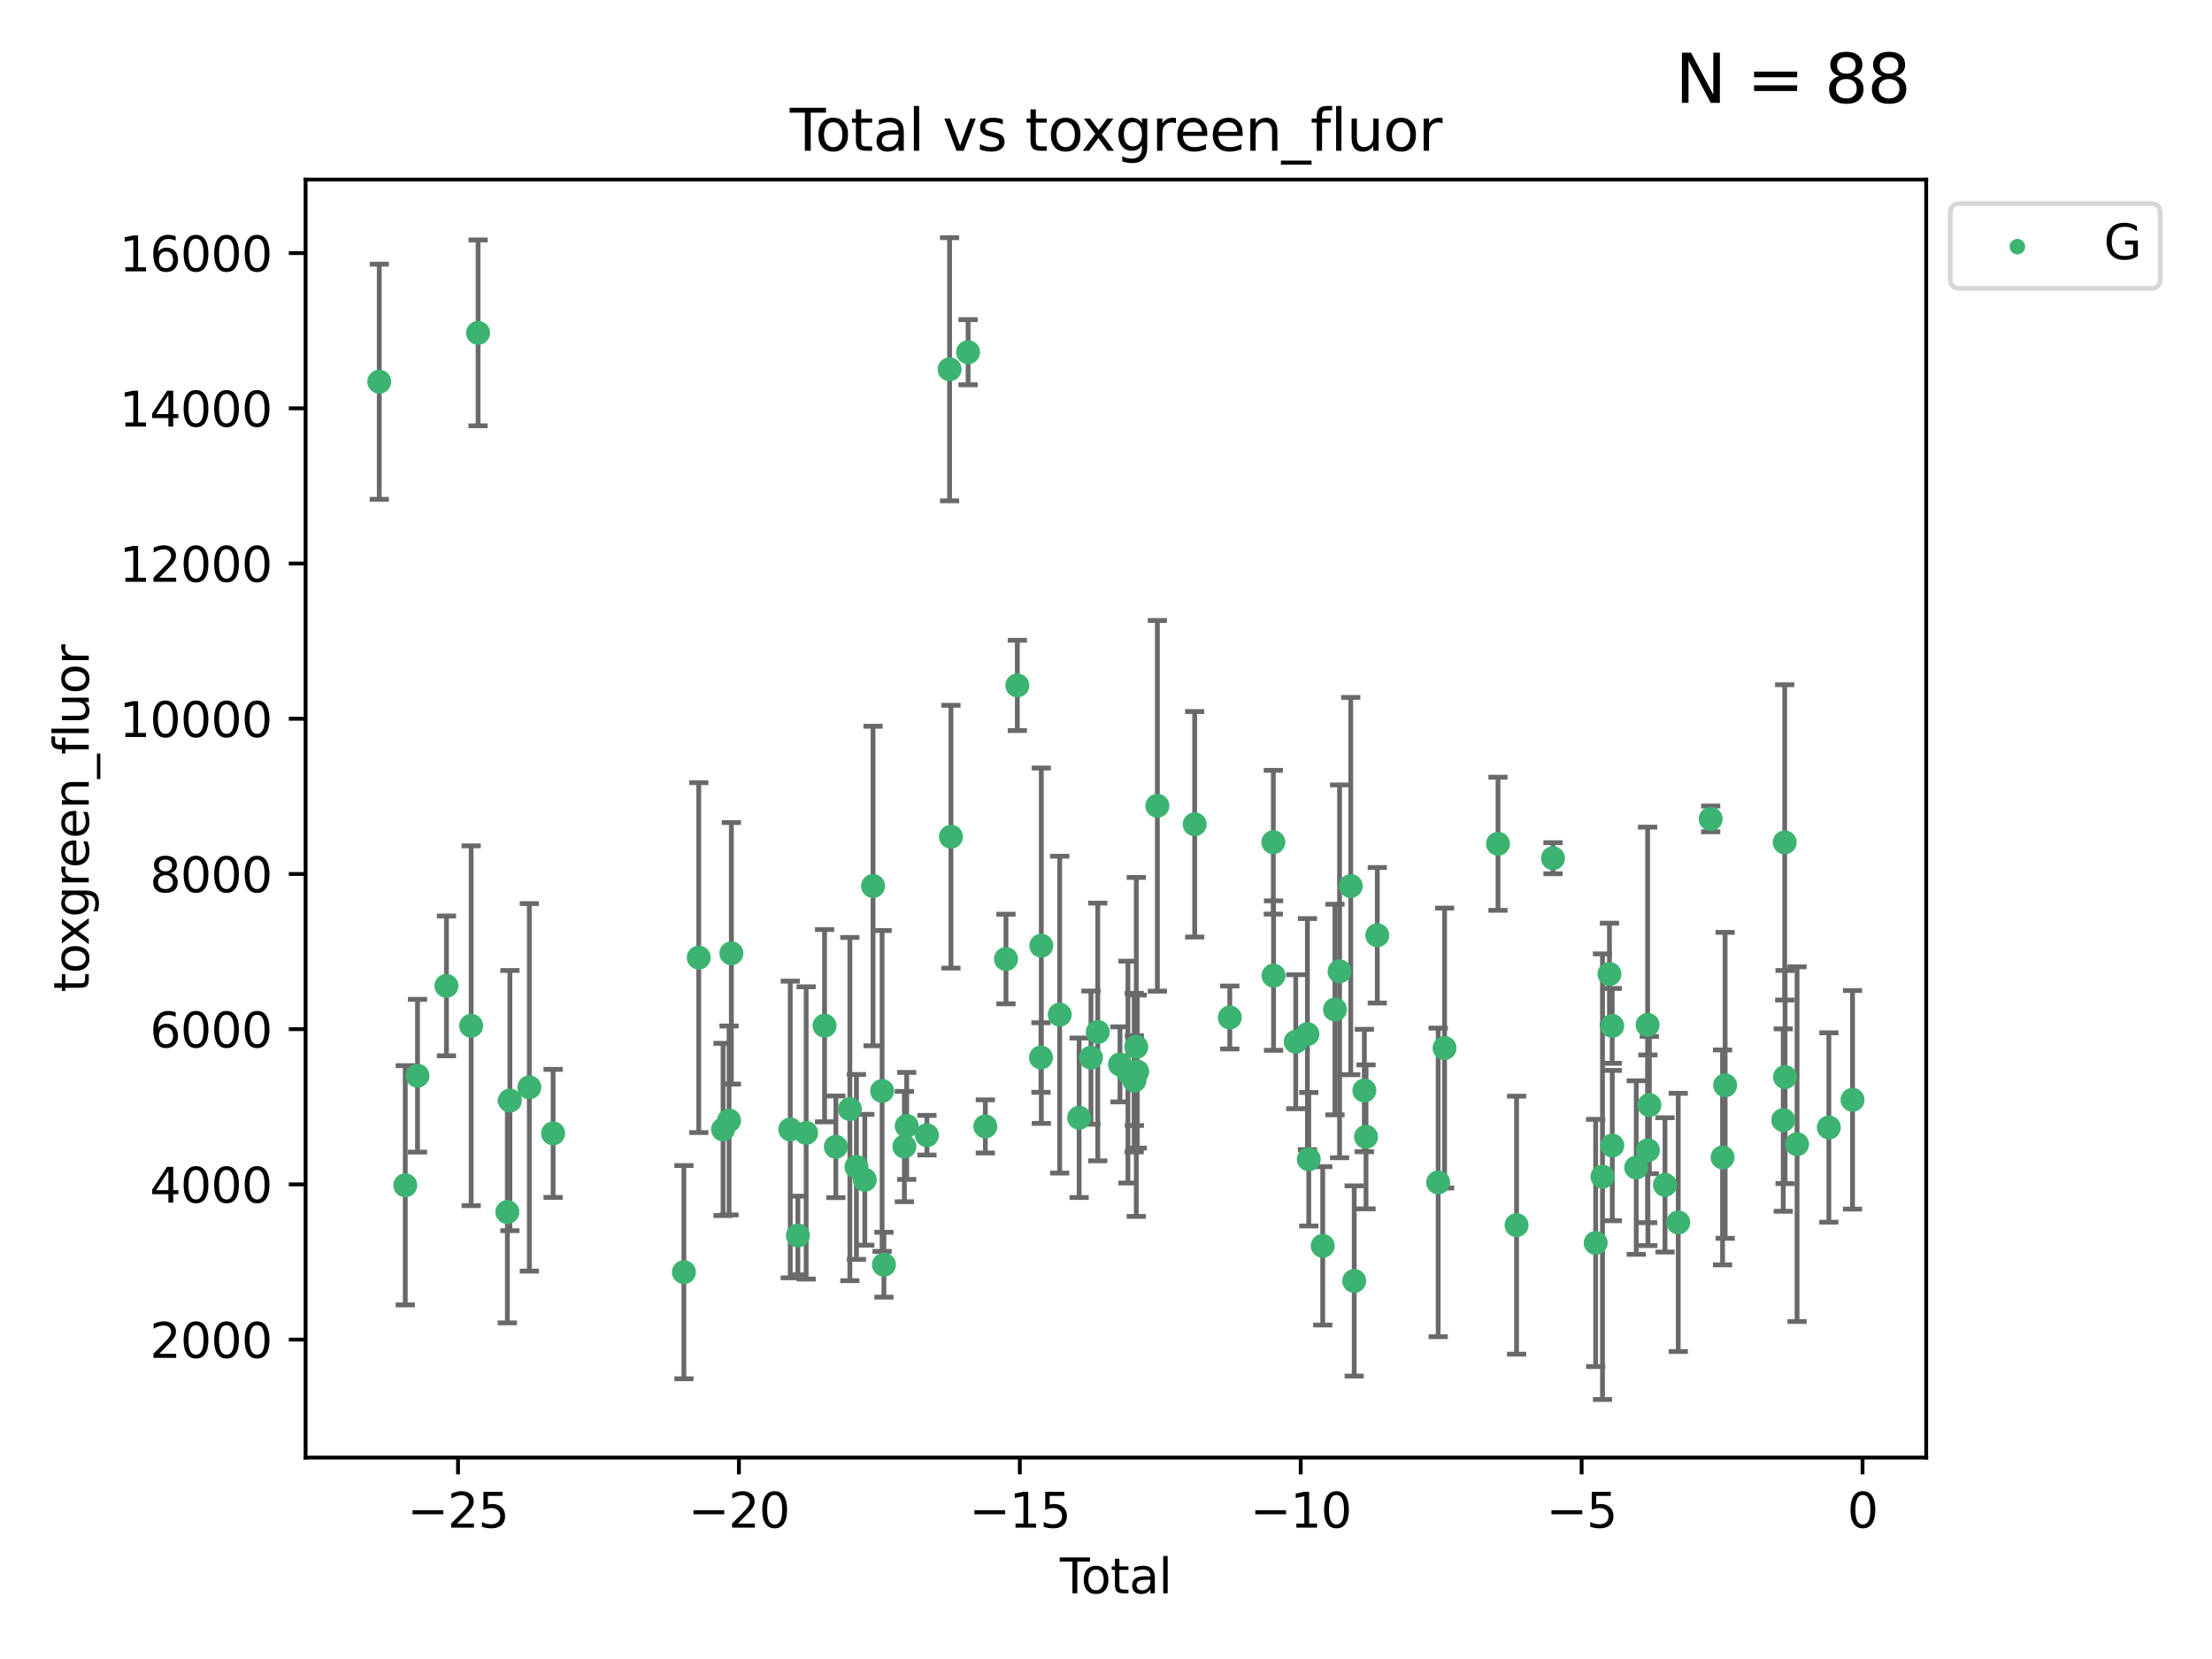 <?xml version="1.0" encoding="utf-8" standalone="no"?>
<!DOCTYPE svg PUBLIC "-//W3C//DTD SVG 1.1//EN"
  "http://www.w3.org/Graphics/SVG/1.1/DTD/svg11.dtd">
<svg xmlns:xlink="http://www.w3.org/1999/xlink" width="460.8pt" height="345.6pt" viewBox="0 0 460.8 345.6" xmlns="http://www.w3.org/2000/svg" version="1.1">
 <defs>
  <style type="text/css">*{stroke-linejoin: round; stroke-linecap: butt}</style>
 </defs>
 <g id="figure_1">
  <g id="patch_1">
   <path d="M 0 345.6 
L 460.8 345.6 
L 460.8 0 
L 0 0 
z
" style="fill: #ffffff"/>
  </g>
  <g id="axes_1">
   <g id="patch_2">
    <path d="M 63.661 303.64 
L 401.26 303.64 
L 401.26 37.411 
L 63.661 37.411 
z
" style="fill: #ffffff"/>
   </g>
   <g id="PathCollection_1">
    <defs>
     <path id="mecd92ebaf9" d="M 0 1.118 
C 0.297 1.118 0.581 1 0.791 0.791 
C 1 0.581 1.118 0.297 1.118 0 
C 1.118 -0.297 1 -0.581 0.791 -0.791 
C 0.581 -1 0.297 -1.118 0 -1.118 
C -0.297 -1.118 -0.581 -1 -0.791 -0.791 
C -1 -0.581 -1.118 -0.297 -1.118 0 
C -1.118 0.297 -1 0.581 -0.791 0.791 
C -0.581 1 -0.297 1.118 0 1.118 
z
" style="stroke: #3cb371"/>
    </defs>
    <g clip-path="url(#p3691bb89e3)">
     <use xlink:href="#mecd92ebaf9" x="79.007" y="79.517" style="fill: #3cb371; stroke: #3cb371"/>
     <use xlink:href="#mecd92ebaf9" x="84.424" y="246.915" style="fill: #3cb371; stroke: #3cb371"/>
     <use xlink:href="#mecd92ebaf9" x="86.976" y="224.093" style="fill: #3cb371; stroke: #3cb371"/>
     <use xlink:href="#mecd92ebaf9" x="93.002" y="205.379" style="fill: #3cb371; stroke: #3cb371"/>
     <use xlink:href="#mecd92ebaf9" x="98.151" y="213.685" style="fill: #3cb371; stroke: #3cb371"/>
     <use xlink:href="#mecd92ebaf9" x="99.593" y="69.347" style="fill: #3cb371; stroke: #3cb371"/>
     <use xlink:href="#mecd92ebaf9" x="105.694" y="252.489" style="fill: #3cb371; stroke: #3cb371"/>
     <use xlink:href="#mecd92ebaf9" x="106.222" y="229.268" style="fill: #3cb371; stroke: #3cb371"/>
     <use xlink:href="#mecd92ebaf9" x="110.27" y="226.513" style="fill: #3cb371; stroke: #3cb371"/>
     <use xlink:href="#mecd92ebaf9" x="115.22" y="236.104" style="fill: #3cb371; stroke: #3cb371"/>
     <use xlink:href="#mecd92ebaf9" x="142.469" y="265.013" style="fill: #3cb371; stroke: #3cb371"/>
     <use xlink:href="#mecd92ebaf9" x="145.567" y="199.489" style="fill: #3cb371; stroke: #3cb371"/>
     <use xlink:href="#mecd92ebaf9" x="150.631" y="235.285" style="fill: #3cb371; stroke: #3cb371"/>
     <use xlink:href="#mecd92ebaf9" x="151.873" y="233.417" style="fill: #3cb371; stroke: #3cb371"/>
     <use xlink:href="#mecd92ebaf9" x="152.355" y="198.588" style="fill: #3cb371; stroke: #3cb371"/>
     <use xlink:href="#mecd92ebaf9" x="164.625" y="235.286" style="fill: #3cb371; stroke: #3cb371"/>
     <use xlink:href="#mecd92ebaf9" x="166.212" y="257.372" style="fill: #3cb371; stroke: #3cb371"/>
     <use xlink:href="#mecd92ebaf9" x="167.936" y="236.011" style="fill: #3cb371; stroke: #3cb371"/>
     <use xlink:href="#mecd92ebaf9" x="171.771" y="213.669" style="fill: #3cb371; stroke: #3cb371"/>
     <use xlink:href="#mecd92ebaf9" x="174.127" y="238.902" style="fill: #3cb371; stroke: #3cb371"/>
     <use xlink:href="#mecd92ebaf9" x="177.044" y="231.038" style="fill: #3cb371; stroke: #3cb371"/>
     <use xlink:href="#mecd92ebaf9" x="178.411" y="243.088" style="fill: #3cb371; stroke: #3cb371"/>
     <use xlink:href="#mecd92ebaf9" x="180.152" y="245.767" style="fill: #3cb371; stroke: #3cb371"/>
     <use xlink:href="#mecd92ebaf9" x="181.873" y="184.574" style="fill: #3cb371; stroke: #3cb371"/>
     <use xlink:href="#mecd92ebaf9" x="183.76" y="227.266" style="fill: #3cb371; stroke: #3cb371"/>
     <use xlink:href="#mecd92ebaf9" x="184.138" y="263.459" style="fill: #3cb371; stroke: #3cb371"/>
     <use xlink:href="#mecd92ebaf9" x="188.403" y="238.846" style="fill: #3cb371; stroke: #3cb371"/>
     <use xlink:href="#mecd92ebaf9" x="188.881" y="234.551" style="fill: #3cb371; stroke: #3cb371"/>
     <use xlink:href="#mecd92ebaf9" x="193.098" y="236.482" style="fill: #3cb371; stroke: #3cb371"/>
     <use xlink:href="#mecd92ebaf9" x="197.815" y="76.923" style="fill: #3cb371; stroke: #3cb371"/>
     <use xlink:href="#mecd92ebaf9" x="198.104" y="174.304" style="fill: #3cb371; stroke: #3cb371"/>
     <use xlink:href="#mecd92ebaf9" x="201.671" y="73.372" style="fill: #3cb371; stroke: #3cb371"/>
     <use xlink:href="#mecd92ebaf9" x="205.264" y="234.65" style="fill: #3cb371; stroke: #3cb371"/>
     <use xlink:href="#mecd92ebaf9" x="209.565" y="199.78" style="fill: #3cb371; stroke: #3cb371"/>
     <use xlink:href="#mecd92ebaf9" x="211.926" y="142.783" style="fill: #3cb371; stroke: #3cb371"/>
     <use xlink:href="#mecd92ebaf9" x="216.855" y="220.305" style="fill: #3cb371; stroke: #3cb371"/>
     <use xlink:href="#mecd92ebaf9" x="216.923" y="197.005" style="fill: #3cb371; stroke: #3cb371"/>
     <use xlink:href="#mecd92ebaf9" x="220.758" y="211.373" style="fill: #3cb371; stroke: #3cb371"/>
     <use xlink:href="#mecd92ebaf9" x="224.803" y="232.849" style="fill: #3cb371; stroke: #3cb371"/>
     <use xlink:href="#mecd92ebaf9" x="227.269" y="220.327" style="fill: #3cb371; stroke: #3cb371"/>
     <use xlink:href="#mecd92ebaf9" x="228.687" y="214.978" style="fill: #3cb371; stroke: #3cb371"/>
     <use xlink:href="#mecd92ebaf9" x="233.311" y="221.729" style="fill: #3cb371; stroke: #3cb371"/>
     <use xlink:href="#mecd92ebaf9" x="234.971" y="223.337" style="fill: #3cb371; stroke: #3cb371"/>
     <use xlink:href="#mecd92ebaf9" x="236.278" y="223.441" style="fill: #3cb371; stroke: #3cb371"/>
     <use xlink:href="#mecd92ebaf9" x="236.313" y="225.112" style="fill: #3cb371; stroke: #3cb371"/>
     <use xlink:href="#mecd92ebaf9" x="236.709" y="218.091" style="fill: #3cb371; stroke: #3cb371"/>
     <use xlink:href="#mecd92ebaf9" x="236.904" y="223.232" style="fill: #3cb371; stroke: #3cb371"/>
     <use xlink:href="#mecd92ebaf9" x="241.102" y="167.866" style="fill: #3cb371; stroke: #3cb371"/>
     <use xlink:href="#mecd92ebaf9" x="248.876" y="171.715" style="fill: #3cb371; stroke: #3cb371"/>
     <use xlink:href="#mecd92ebaf9" x="256.19" y="211.961" style="fill: #3cb371; stroke: #3cb371"/>
     <use xlink:href="#mecd92ebaf9" x="265.258" y="175.446" style="fill: #3cb371; stroke: #3cb371"/>
     <use xlink:href="#mecd92ebaf9" x="265.303" y="203.23" style="fill: #3cb371; stroke: #3cb371"/>
     <use xlink:href="#mecd92ebaf9" x="269.926" y="217.009" style="fill: #3cb371; stroke: #3cb371"/>
     <use xlink:href="#mecd92ebaf9" x="272.359" y="215.422" style="fill: #3cb371; stroke: #3cb371"/>
     <use xlink:href="#mecd92ebaf9" x="272.639" y="241.49" style="fill: #3cb371; stroke: #3cb371"/>
     <use xlink:href="#mecd92ebaf9" x="275.547" y="259.533" style="fill: #3cb371; stroke: #3cb371"/>
     <use xlink:href="#mecd92ebaf9" x="278.099" y="210.304" style="fill: #3cb371; stroke: #3cb371"/>
     <use xlink:href="#mecd92ebaf9" x="279.059" y="202.349" style="fill: #3cb371; stroke: #3cb371"/>
     <use xlink:href="#mecd92ebaf9" x="281.384" y="184.582" style="fill: #3cb371; stroke: #3cb371"/>
     <use xlink:href="#mecd92ebaf9" x="282.105" y="266.845" style="fill: #3cb371; stroke: #3cb371"/>
     <use xlink:href="#mecd92ebaf9" x="284.221" y="227.171" style="fill: #3cb371; stroke: #3cb371"/>
     <use xlink:href="#mecd92ebaf9" x="284.569" y="236.826" style="fill: #3cb371; stroke: #3cb371"/>
     <use xlink:href="#mecd92ebaf9" x="286.913" y="194.828" style="fill: #3cb371; stroke: #3cb371"/>
     <use xlink:href="#mecd92ebaf9" x="299.597" y="246.32" style="fill: #3cb371; stroke: #3cb371"/>
     <use xlink:href="#mecd92ebaf9" x="300.932" y="218.325" style="fill: #3cb371; stroke: #3cb371"/>
     <use xlink:href="#mecd92ebaf9" x="312.06" y="175.772" style="fill: #3cb371; stroke: #3cb371"/>
     <use xlink:href="#mecd92ebaf9" x="315.928" y="255.219" style="fill: #3cb371; stroke: #3cb371"/>
     <use xlink:href="#mecd92ebaf9" x="323.517" y="178.779" style="fill: #3cb371; stroke: #3cb371"/>
     <use xlink:href="#mecd92ebaf9" x="332.409" y="258.929" style="fill: #3cb371; stroke: #3cb371"/>
     <use xlink:href="#mecd92ebaf9" x="333.83" y="245.121" style="fill: #3cb371; stroke: #3cb371"/>
     <use xlink:href="#mecd92ebaf9" x="335.278" y="202.896" style="fill: #3cb371; stroke: #3cb371"/>
     <use xlink:href="#mecd92ebaf9" x="335.852" y="213.712" style="fill: #3cb371; stroke: #3cb371"/>
     <use xlink:href="#mecd92ebaf9" x="335.865" y="238.643" style="fill: #3cb371; stroke: #3cb371"/>
     <use xlink:href="#mecd92ebaf9" x="340.86" y="243.223" style="fill: #3cb371; stroke: #3cb371"/>
     <use xlink:href="#mecd92ebaf9" x="343.228" y="213.506" style="fill: #3cb371; stroke: #3cb371"/>
     <use xlink:href="#mecd92ebaf9" x="343.288" y="239.62" style="fill: #3cb371; stroke: #3cb371"/>
     <use xlink:href="#mecd92ebaf9" x="343.591" y="230.203" style="fill: #3cb371; stroke: #3cb371"/>
     <use xlink:href="#mecd92ebaf9" x="346.849" y="246.831" style="fill: #3cb371; stroke: #3cb371"/>
     <use xlink:href="#mecd92ebaf9" x="349.609" y="254.655" style="fill: #3cb371; stroke: #3cb371"/>
     <use xlink:href="#mecd92ebaf9" x="356.368" y="170.592" style="fill: #3cb371; stroke: #3cb371"/>
     <use xlink:href="#mecd92ebaf9" x="358.842" y="241.106" style="fill: #3cb371; stroke: #3cb371"/>
     <use xlink:href="#mecd92ebaf9" x="359.377" y="226.093" style="fill: #3cb371; stroke: #3cb371"/>
     <use xlink:href="#mecd92ebaf9" x="371.484" y="233.331" style="fill: #3cb371; stroke: #3cb371"/>
     <use xlink:href="#mecd92ebaf9" x="371.786" y="175.481" style="fill: #3cb371; stroke: #3cb371"/>
     <use xlink:href="#mecd92ebaf9" x="371.861" y="224.369" style="fill: #3cb371; stroke: #3cb371"/>
     <use xlink:href="#mecd92ebaf9" x="374.358" y="238.35" style="fill: #3cb371; stroke: #3cb371"/>
     <use xlink:href="#mecd92ebaf9" x="380.982" y="234.875" style="fill: #3cb371; stroke: #3cb371"/>
     <use xlink:href="#mecd92ebaf9" x="385.915" y="229.109" style="fill: #3cb371; stroke: #3cb371"/>
    </g>
   </g>
   <g id="matplotlib.axis_1">
    <g id="xtick_1">
     <g id="line2d_1">
      <defs>
       <path id="m57b930b268" d="M 0 0 
L 0 3.5 
" style="stroke: #000000; stroke-width: 0.8"/>
      </defs>
      <g>
       <use xlink:href="#m57b930b268" x="95.414" y="303.64" style="stroke: #000000; stroke-width: 0.8"/>
      </g>
     </g>
     <g id="text_1">
      <!-- −25 -->
      <g transform="translate(84.861 318.238)scale(0.1 -0.1)">
       <defs>
        <path id="DejaVuSans-2212" d="M 678 2272 
L 4684 2272 
L 4684 1741 
L 678 1741 
L 678 2272 
z
" transform="scale(0.016)"/>
        <path id="DejaVuSans-32" d="M 1228 531 
L 3431 531 
L 3431 0 
L 469 0 
L 469 531 
Q 828 903 1448 1529 
Q 2069 2156 2228 2338 
Q 2531 2678 2651 2914 
Q 2772 3150 2772 3378 
Q 2772 3750 2511 3984 
Q 2250 4219 1831 4219 
Q 1534 4219 1204 4116 
Q 875 4013 500 3803 
L 500 4441 
Q 881 4594 1212 4672 
Q 1544 4750 1819 4750 
Q 2544 4750 2975 4387 
Q 3406 4025 3406 3419 
Q 3406 3131 3298 2873 
Q 3191 2616 2906 2266 
Q 2828 2175 2409 1742 
Q 1991 1309 1228 531 
z
" transform="scale(0.016)"/>
        <path id="DejaVuSans-35" d="M 691 4666 
L 3169 4666 
L 3169 4134 
L 1269 4134 
L 1269 2991 
Q 1406 3038 1543 3061 
Q 1681 3084 1819 3084 
Q 2600 3084 3056 2656 
Q 3513 2228 3513 1497 
Q 3513 744 3044 326 
Q 2575 -91 1722 -91 
Q 1428 -91 1123 -41 
Q 819 9 494 109 
L 494 744 
Q 775 591 1075 516 
Q 1375 441 1709 441 
Q 2250 441 2565 725 
Q 2881 1009 2881 1497 
Q 2881 1984 2565 2268 
Q 2250 2553 1709 2553 
Q 1456 2553 1204 2497 
Q 953 2441 691 2322 
L 691 4666 
z
" transform="scale(0.016)"/>
       </defs>
       <use xlink:href="#DejaVuSans-2212"/>
       <use xlink:href="#DejaVuSans-32" x="83.789"/>
       <use xlink:href="#DejaVuSans-35" x="147.412"/>
      </g>
     </g>
    </g>
    <g id="xtick_2">
     <g id="line2d_2">
      <g>
       <use xlink:href="#m57b930b268" x="153.931" y="303.64" style="stroke: #000000; stroke-width: 0.8"/>
      </g>
     </g>
     <g id="text_2">
      <!-- −20 -->
      <g transform="translate(143.379 318.238)scale(0.1 -0.1)">
       <defs>
        <path id="DejaVuSans-30" d="M 2034 4250 
Q 1547 4250 1301 3770 
Q 1056 3291 1056 2328 
Q 1056 1369 1301 889 
Q 1547 409 2034 409 
Q 2525 409 2770 889 
Q 3016 1369 3016 2328 
Q 3016 3291 2770 3770 
Q 2525 4250 2034 4250 
z
M 2034 4750 
Q 2819 4750 3233 4129 
Q 3647 3509 3647 2328 
Q 3647 1150 3233 529 
Q 2819 -91 2034 -91 
Q 1250 -91 836 529 
Q 422 1150 422 2328 
Q 422 3509 836 4129 
Q 1250 4750 2034 4750 
z
" transform="scale(0.016)"/>
       </defs>
       <use xlink:href="#DejaVuSans-2212"/>
       <use xlink:href="#DejaVuSans-32" x="83.789"/>
       <use xlink:href="#DejaVuSans-30" x="147.412"/>
      </g>
     </g>
    </g>
    <g id="xtick_3">
     <g id="line2d_3">
      <g>
       <use xlink:href="#m57b930b268" x="212.449" y="303.64" style="stroke: #000000; stroke-width: 0.8"/>
      </g>
     </g>
     <g id="text_3">
      <!-- −15 -->
      <g transform="translate(201.896 318.238)scale(0.1 -0.1)">
       <defs>
        <path id="DejaVuSans-31" d="M 794 531 
L 1825 531 
L 1825 4091 
L 703 3866 
L 703 4441 
L 1819 4666 
L 2450 4666 
L 2450 531 
L 3481 531 
L 3481 0 
L 794 0 
L 794 531 
z
" transform="scale(0.016)"/>
       </defs>
       <use xlink:href="#DejaVuSans-2212"/>
       <use xlink:href="#DejaVuSans-31" x="83.789"/>
       <use xlink:href="#DejaVuSans-35" x="147.412"/>
      </g>
     </g>
    </g>
    <g id="xtick_4">
     <g id="line2d_4">
      <g>
       <use xlink:href="#m57b930b268" x="270.966" y="303.64" style="stroke: #000000; stroke-width: 0.8"/>
      </g>
     </g>
     <g id="text_4">
      <!-- −10 -->
      <g transform="translate(260.414 318.238)scale(0.1 -0.1)">
       <use xlink:href="#DejaVuSans-2212"/>
       <use xlink:href="#DejaVuSans-31" x="83.789"/>
       <use xlink:href="#DejaVuSans-30" x="147.412"/>
      </g>
     </g>
    </g>
    <g id="xtick_5">
     <g id="line2d_5">
      <g>
       <use xlink:href="#m57b930b268" x="329.484" y="303.64" style="stroke: #000000; stroke-width: 0.8"/>
      </g>
     </g>
     <g id="text_5">
      <!-- −5 -->
      <g transform="translate(322.112 318.238)scale(0.1 -0.1)">
       <use xlink:href="#DejaVuSans-2212"/>
       <use xlink:href="#DejaVuSans-35" x="83.789"/>
      </g>
     </g>
    </g>
    <g id="xtick_6">
     <g id="line2d_6">
      <g>
       <use xlink:href="#m57b930b268" x="388.001" y="303.64" style="stroke: #000000; stroke-width: 0.8"/>
      </g>
     </g>
     <g id="text_6">
      <!-- 0 -->
      <g transform="translate(384.82 318.238)scale(0.1 -0.1)">
       <use xlink:href="#DejaVuSans-30"/>
      </g>
     </g>
    </g>
    <g id="text_7">
     <!-- Total -->
     <g transform="translate(220.784 331.917)scale(0.1 -0.1)">
      <defs>
       <path id="DejaVuSans-54" d="M -19 4666 
L 3928 4666 
L 3928 4134 
L 2272 4134 
L 2272 0 
L 1638 0 
L 1638 4134 
L -19 4134 
L -19 4666 
z
" transform="scale(0.016)"/>
       <path id="DejaVuSans-6f" d="M 1959 3097 
Q 1497 3097 1228 2736 
Q 959 2375 959 1747 
Q 959 1119 1226 758 
Q 1494 397 1959 397 
Q 2419 397 2687 759 
Q 2956 1122 2956 1747 
Q 2956 2369 2687 2733 
Q 2419 3097 1959 3097 
z
M 1959 3584 
Q 2709 3584 3137 3096 
Q 3566 2609 3566 1747 
Q 3566 888 3137 398 
Q 2709 -91 1959 -91 
Q 1206 -91 779 398 
Q 353 888 353 1747 
Q 353 2609 779 3096 
Q 1206 3584 1959 3584 
z
" transform="scale(0.016)"/>
       <path id="DejaVuSans-74" d="M 1172 4494 
L 1172 3500 
L 2356 3500 
L 2356 3053 
L 1172 3053 
L 1172 1153 
Q 1172 725 1289 603 
Q 1406 481 1766 481 
L 2356 481 
L 2356 0 
L 1766 0 
Q 1100 0 847 248 
Q 594 497 594 1153 
L 594 3053 
L 172 3053 
L 172 3500 
L 594 3500 
L 594 4494 
L 1172 4494 
z
" transform="scale(0.016)"/>
       <path id="DejaVuSans-61" d="M 2194 1759 
Q 1497 1759 1228 1600 
Q 959 1441 959 1056 
Q 959 750 1161 570 
Q 1363 391 1709 391 
Q 2188 391 2477 730 
Q 2766 1069 2766 1631 
L 2766 1759 
L 2194 1759 
z
M 3341 1997 
L 3341 0 
L 2766 0 
L 2766 531 
Q 2569 213 2275 61 
Q 1981 -91 1556 -91 
Q 1019 -91 701 211 
Q 384 513 384 1019 
Q 384 1609 779 1909 
Q 1175 2209 1959 2209 
L 2766 2209 
L 2766 2266 
Q 2766 2663 2505 2880 
Q 2244 3097 1772 3097 
Q 1472 3097 1187 3025 
Q 903 2953 641 2809 
L 641 3341 
Q 956 3463 1253 3523 
Q 1550 3584 1831 3584 
Q 2591 3584 2966 3190 
Q 3341 2797 3341 1997 
z
" transform="scale(0.016)"/>
       <path id="DejaVuSans-6c" d="M 603 4863 
L 1178 4863 
L 1178 0 
L 603 0 
L 603 4863 
z
" transform="scale(0.016)"/>
      </defs>
      <use xlink:href="#DejaVuSans-54"/>
      <use xlink:href="#DejaVuSans-6f" x="44.084"/>
      <use xlink:href="#DejaVuSans-74" x="105.266"/>
      <use xlink:href="#DejaVuSans-61" x="144.475"/>
      <use xlink:href="#DejaVuSans-6c" x="205.754"/>
     </g>
    </g>
   </g>
   <g id="matplotlib.axis_2">
    <g id="ytick_1">
     <g id="line2d_7">
      <defs>
       <path id="m1f3589b4b8" d="M 0 0 
L -3.5 0 
" style="stroke: #000000; stroke-width: 0.8"/>
      </defs>
      <g>
       <use xlink:href="#m1f3589b4b8" x="63.661" y="279.065" style="stroke: #000000; stroke-width: 0.8"/>
      </g>
     </g>
     <g id="text_8">
      <!-- 2000 -->
      <g transform="translate(31.211 282.864)scale(0.1 -0.1)">
       <use xlink:href="#DejaVuSans-32"/>
       <use xlink:href="#DejaVuSans-30" x="63.623"/>
       <use xlink:href="#DejaVuSans-30" x="127.246"/>
       <use xlink:href="#DejaVuSans-30" x="190.869"/>
      </g>
     </g>
    </g>
    <g id="ytick_2">
     <g id="line2d_8">
      <g>
       <use xlink:href="#m1f3589b4b8" x="63.661" y="246.731" style="stroke: #000000; stroke-width: 0.8"/>
      </g>
     </g>
     <g id="text_9">
      <!-- 4000 -->
      <g transform="translate(31.211 250.53)scale(0.1 -0.1)">
       <defs>
        <path id="DejaVuSans-34" d="M 2419 4116 
L 825 1625 
L 2419 1625 
L 2419 4116 
z
M 2253 4666 
L 3047 4666 
L 3047 1625 
L 3713 1625 
L 3713 1100 
L 3047 1100 
L 3047 0 
L 2419 0 
L 2419 1100 
L 313 1100 
L 313 1709 
L 2253 4666 
z
" transform="scale(0.016)"/>
       </defs>
       <use xlink:href="#DejaVuSans-34"/>
       <use xlink:href="#DejaVuSans-30" x="63.623"/>
       <use xlink:href="#DejaVuSans-30" x="127.246"/>
       <use xlink:href="#DejaVuSans-30" x="190.869"/>
      </g>
     </g>
    </g>
    <g id="ytick_3">
     <g id="line2d_9">
      <g>
       <use xlink:href="#m1f3589b4b8" x="63.661" y="214.397" style="stroke: #000000; stroke-width: 0.8"/>
      </g>
     </g>
     <g id="text_10">
      <!-- 6000 -->
      <g transform="translate(31.211 218.196)scale(0.1 -0.1)">
       <defs>
        <path id="DejaVuSans-36" d="M 2113 2584 
Q 1688 2584 1439 2293 
Q 1191 2003 1191 1497 
Q 1191 994 1439 701 
Q 1688 409 2113 409 
Q 2538 409 2786 701 
Q 3034 994 3034 1497 
Q 3034 2003 2786 2293 
Q 2538 2584 2113 2584 
z
M 3366 4563 
L 3366 3988 
Q 3128 4100 2886 4159 
Q 2644 4219 2406 4219 
Q 1781 4219 1451 3797 
Q 1122 3375 1075 2522 
Q 1259 2794 1537 2939 
Q 1816 3084 2150 3084 
Q 2853 3084 3261 2657 
Q 3669 2231 3669 1497 
Q 3669 778 3244 343 
Q 2819 -91 2113 -91 
Q 1303 -91 875 529 
Q 447 1150 447 2328 
Q 447 3434 972 4092 
Q 1497 4750 2381 4750 
Q 2619 4750 2861 4703 
Q 3103 4656 3366 4563 
z
" transform="scale(0.016)"/>
       </defs>
       <use xlink:href="#DejaVuSans-36"/>
       <use xlink:href="#DejaVuSans-30" x="63.623"/>
       <use xlink:href="#DejaVuSans-30" x="127.246"/>
       <use xlink:href="#DejaVuSans-30" x="190.869"/>
      </g>
     </g>
    </g>
    <g id="ytick_4">
     <g id="line2d_10">
      <g>
       <use xlink:href="#m1f3589b4b8" x="63.661" y="182.063" style="stroke: #000000; stroke-width: 0.8"/>
      </g>
     </g>
     <g id="text_11">
      <!-- 8000 -->
      <g transform="translate(31.211 185.862)scale(0.1 -0.1)">
       <defs>
        <path id="DejaVuSans-38" d="M 2034 2216 
Q 1584 2216 1326 1975 
Q 1069 1734 1069 1313 
Q 1069 891 1326 650 
Q 1584 409 2034 409 
Q 2484 409 2743 651 
Q 3003 894 3003 1313 
Q 3003 1734 2745 1975 
Q 2488 2216 2034 2216 
z
M 1403 2484 
Q 997 2584 770 2862 
Q 544 3141 544 3541 
Q 544 4100 942 4425 
Q 1341 4750 2034 4750 
Q 2731 4750 3128 4425 
Q 3525 4100 3525 3541 
Q 3525 3141 3298 2862 
Q 3072 2584 2669 2484 
Q 3125 2378 3379 2068 
Q 3634 1759 3634 1313 
Q 3634 634 3220 271 
Q 2806 -91 2034 -91 
Q 1263 -91 848 271 
Q 434 634 434 1313 
Q 434 1759 690 2068 
Q 947 2378 1403 2484 
z
M 1172 3481 
Q 1172 3119 1398 2916 
Q 1625 2713 2034 2713 
Q 2441 2713 2670 2916 
Q 2900 3119 2900 3481 
Q 2900 3844 2670 4047 
Q 2441 4250 2034 4250 
Q 1625 4250 1398 4047 
Q 1172 3844 1172 3481 
z
" transform="scale(0.016)"/>
       </defs>
       <use xlink:href="#DejaVuSans-38"/>
       <use xlink:href="#DejaVuSans-30" x="63.623"/>
       <use xlink:href="#DejaVuSans-30" x="127.246"/>
       <use xlink:href="#DejaVuSans-30" x="190.869"/>
      </g>
     </g>
    </g>
    <g id="ytick_5">
     <g id="line2d_11">
      <g>
       <use xlink:href="#m1f3589b4b8" x="63.661" y="149.728" style="stroke: #000000; stroke-width: 0.8"/>
      </g>
     </g>
     <g id="text_12">
      <!-- 10000 -->
      <g transform="translate(24.849 153.528)scale(0.1 -0.1)">
       <use xlink:href="#DejaVuSans-31"/>
       <use xlink:href="#DejaVuSans-30" x="63.623"/>
       <use xlink:href="#DejaVuSans-30" x="127.246"/>
       <use xlink:href="#DejaVuSans-30" x="190.869"/>
       <use xlink:href="#DejaVuSans-30" x="254.492"/>
      </g>
     </g>
    </g>
    <g id="ytick_6">
     <g id="line2d_12">
      <g>
       <use xlink:href="#m1f3589b4b8" x="63.661" y="117.394" style="stroke: #000000; stroke-width: 0.8"/>
      </g>
     </g>
     <g id="text_13">
      <!-- 12000 -->
      <g transform="translate(24.849 121.194)scale(0.1 -0.1)">
       <use xlink:href="#DejaVuSans-31"/>
       <use xlink:href="#DejaVuSans-32" x="63.623"/>
       <use xlink:href="#DejaVuSans-30" x="127.246"/>
       <use xlink:href="#DejaVuSans-30" x="190.869"/>
       <use xlink:href="#DejaVuSans-30" x="254.492"/>
      </g>
     </g>
    </g>
    <g id="ytick_7">
     <g id="line2d_13">
      <g>
       <use xlink:href="#m1f3589b4b8" x="63.661" y="85.06" style="stroke: #000000; stroke-width: 0.8"/>
      </g>
     </g>
     <g id="text_14">
      <!-- 14000 -->
      <g transform="translate(24.849 88.86)scale(0.1 -0.1)">
       <use xlink:href="#DejaVuSans-31"/>
       <use xlink:href="#DejaVuSans-34" x="63.623"/>
       <use xlink:href="#DejaVuSans-30" x="127.246"/>
       <use xlink:href="#DejaVuSans-30" x="190.869"/>
       <use xlink:href="#DejaVuSans-30" x="254.492"/>
      </g>
     </g>
    </g>
    <g id="ytick_8">
     <g id="line2d_14">
      <g>
       <use xlink:href="#m1f3589b4b8" x="63.661" y="52.726" style="stroke: #000000; stroke-width: 0.8"/>
      </g>
     </g>
     <g id="text_15">
      <!-- 16000 -->
      <g transform="translate(24.849 56.525)scale(0.1 -0.1)">
       <use xlink:href="#DejaVuSans-31"/>
       <use xlink:href="#DejaVuSans-36" x="63.623"/>
       <use xlink:href="#DejaVuSans-30" x="127.246"/>
       <use xlink:href="#DejaVuSans-30" x="190.869"/>
       <use xlink:href="#DejaVuSans-30" x="254.492"/>
      </g>
     </g>
    </g>
    <g id="text_16">
     <!-- toxgreen_fluor -->
     <g transform="translate(18.491 206.72)rotate(-90)scale(0.1 -0.1)">
      <defs>
       <path id="DejaVuSans-78" d="M 3513 3500 
L 2247 1797 
L 3578 0 
L 2900 0 
L 1881 1375 
L 863 0 
L 184 0 
L 1544 1831 
L 300 3500 
L 978 3500 
L 1906 2253 
L 2834 3500 
L 3513 3500 
z
" transform="scale(0.016)"/>
       <path id="DejaVuSans-67" d="M 2906 1791 
Q 2906 2416 2648 2759 
Q 2391 3103 1925 3103 
Q 1463 3103 1205 2759 
Q 947 2416 947 1791 
Q 947 1169 1205 825 
Q 1463 481 1925 481 
Q 2391 481 2648 825 
Q 2906 1169 2906 1791 
z
M 3481 434 
Q 3481 -459 3084 -895 
Q 2688 -1331 1869 -1331 
Q 1566 -1331 1297 -1286 
Q 1028 -1241 775 -1147 
L 775 -588 
Q 1028 -725 1275 -790 
Q 1522 -856 1778 -856 
Q 2344 -856 2625 -561 
Q 2906 -266 2906 331 
L 2906 616 
Q 2728 306 2450 153 
Q 2172 0 1784 0 
Q 1141 0 747 490 
Q 353 981 353 1791 
Q 353 2603 747 3093 
Q 1141 3584 1784 3584 
Q 2172 3584 2450 3431 
Q 2728 3278 2906 2969 
L 2906 3500 
L 3481 3500 
L 3481 434 
z
" transform="scale(0.016)"/>
       <path id="DejaVuSans-72" d="M 2631 2963 
Q 2534 3019 2420 3045 
Q 2306 3072 2169 3072 
Q 1681 3072 1420 2755 
Q 1159 2438 1159 1844 
L 1159 0 
L 581 0 
L 581 3500 
L 1159 3500 
L 1159 2956 
Q 1341 3275 1631 3429 
Q 1922 3584 2338 3584 
Q 2397 3584 2469 3576 
Q 2541 3569 2628 3553 
L 2631 2963 
z
" transform="scale(0.016)"/>
       <path id="DejaVuSans-65" d="M 3597 1894 
L 3597 1613 
L 953 1613 
Q 991 1019 1311 708 
Q 1631 397 2203 397 
Q 2534 397 2845 478 
Q 3156 559 3463 722 
L 3463 178 
Q 3153 47 2828 -22 
Q 2503 -91 2169 -91 
Q 1331 -91 842 396 
Q 353 884 353 1716 
Q 353 2575 817 3079 
Q 1281 3584 2069 3584 
Q 2775 3584 3186 3129 
Q 3597 2675 3597 1894 
z
M 3022 2063 
Q 3016 2534 2758 2815 
Q 2500 3097 2075 3097 
Q 1594 3097 1305 2825 
Q 1016 2553 972 2059 
L 3022 2063 
z
" transform="scale(0.016)"/>
       <path id="DejaVuSans-6e" d="M 3513 2113 
L 3513 0 
L 2938 0 
L 2938 2094 
Q 2938 2591 2744 2837 
Q 2550 3084 2163 3084 
Q 1697 3084 1428 2787 
Q 1159 2491 1159 1978 
L 1159 0 
L 581 0 
L 581 3500 
L 1159 3500 
L 1159 2956 
Q 1366 3272 1645 3428 
Q 1925 3584 2291 3584 
Q 2894 3584 3203 3211 
Q 3513 2838 3513 2113 
z
" transform="scale(0.016)"/>
       <path id="DejaVuSans-5f" d="M 3263 -1063 
L 3263 -1509 
L -63 -1509 
L -63 -1063 
L 3263 -1063 
z
" transform="scale(0.016)"/>
       <path id="DejaVuSans-66" d="M 2375 4863 
L 2375 4384 
L 1825 4384 
Q 1516 4384 1395 4259 
Q 1275 4134 1275 3809 
L 1275 3500 
L 2222 3500 
L 2222 3053 
L 1275 3053 
L 1275 0 
L 697 0 
L 697 3053 
L 147 3053 
L 147 3500 
L 697 3500 
L 697 3744 
Q 697 4328 969 4595 
Q 1241 4863 1831 4863 
L 2375 4863 
z
" transform="scale(0.016)"/>
       <path id="DejaVuSans-75" d="M 544 1381 
L 544 3500 
L 1119 3500 
L 1119 1403 
Q 1119 906 1312 657 
Q 1506 409 1894 409 
Q 2359 409 2629 706 
Q 2900 1003 2900 1516 
L 2900 3500 
L 3475 3500 
L 3475 0 
L 2900 0 
L 2900 538 
Q 2691 219 2414 64 
Q 2138 -91 1772 -91 
Q 1169 -91 856 284 
Q 544 659 544 1381 
z
M 1991 3584 
L 1991 3584 
z
" transform="scale(0.016)"/>
      </defs>
      <use xlink:href="#DejaVuSans-74"/>
      <use xlink:href="#DejaVuSans-6f" x="39.209"/>
      <use xlink:href="#DejaVuSans-78" x="97.266"/>
      <use xlink:href="#DejaVuSans-67" x="156.445"/>
      <use xlink:href="#DejaVuSans-72" x="219.922"/>
      <use xlink:href="#DejaVuSans-65" x="258.785"/>
      <use xlink:href="#DejaVuSans-65" x="320.309"/>
      <use xlink:href="#DejaVuSans-6e" x="381.832"/>
      <use xlink:href="#DejaVuSans-5f" x="445.211"/>
      <use xlink:href="#DejaVuSans-66" x="495.211"/>
      <use xlink:href="#DejaVuSans-6c" x="530.416"/>
      <use xlink:href="#DejaVuSans-75" x="558.199"/>
      <use xlink:href="#DejaVuSans-6f" x="621.578"/>
      <use xlink:href="#DejaVuSans-72" x="682.76"/>
     </g>
    </g>
   </g>
   <g id="LineCollection_1">
    <path d="M 79.007 104.01 
L 79.007 55.024 
" clip-path="url(#p3691bb89e3)" style="fill: none; stroke: #696969"/>
    <path d="M 84.424 271.834 
L 84.424 221.996 
" clip-path="url(#p3691bb89e3)" style="fill: none; stroke: #696969"/>
    <path d="M 86.976 240.003 
L 86.976 208.183 
" clip-path="url(#p3691bb89e3)" style="fill: none; stroke: #696969"/>
    <path d="M 93.002 219.944 
L 93.002 190.813 
" clip-path="url(#p3691bb89e3)" style="fill: none; stroke: #696969"/>
    <path d="M 98.151 251.164 
L 98.151 176.206 
" clip-path="url(#p3691bb89e3)" style="fill: none; stroke: #696969"/>
    <path d="M 99.593 88.705 
L 99.593 49.988 
" clip-path="url(#p3691bb89e3)" style="fill: none; stroke: #696969"/>
    <path d="M 105.694 275.576 
L 105.694 229.402 
" clip-path="url(#p3691bb89e3)" style="fill: none; stroke: #696969"/>
    <path d="M 106.222 256.369 
L 106.222 202.166 
" clip-path="url(#p3691bb89e3)" style="fill: none; stroke: #696969"/>
    <path d="M 110.27 264.793 
L 110.27 188.234 
" clip-path="url(#p3691bb89e3)" style="fill: none; stroke: #696969"/>
    <path d="M 115.22 249.437 
L 115.22 222.771 
" clip-path="url(#p3691bb89e3)" style="fill: none; stroke: #696969"/>
    <path d="M 142.469 287.222 
L 142.469 242.804 
" clip-path="url(#p3691bb89e3)" style="fill: none; stroke: #696969"/>
    <path d="M 145.567 235.934 
L 145.567 163.043 
" clip-path="url(#p3691bb89e3)" style="fill: none; stroke: #696969"/>
    <path d="M 150.631 253.22 
L 150.631 217.349 
" clip-path="url(#p3691bb89e3)" style="fill: none; stroke: #696969"/>
    <path d="M 151.873 253.094 
L 151.873 213.739 
" clip-path="url(#p3691bb89e3)" style="fill: none; stroke: #696969"/>
    <path d="M 152.355 225.83 
L 152.355 171.346 
" clip-path="url(#p3691bb89e3)" style="fill: none; stroke: #696969"/>
    <path d="M 164.625 266.185 
L 164.625 204.387 
" clip-path="url(#p3691bb89e3)" style="fill: none; stroke: #696969"/>
    <path d="M 166.212 265.564 
L 166.212 249.18 
" clip-path="url(#p3691bb89e3)" style="fill: none; stroke: #696969"/>
    <path d="M 167.936 266.453 
L 167.936 205.568 
" clip-path="url(#p3691bb89e3)" style="fill: none; stroke: #696969"/>
    <path d="M 171.771 233.695 
L 171.771 193.643 
" clip-path="url(#p3691bb89e3)" style="fill: none; stroke: #696969"/>
    <path d="M 174.127 249.487 
L 174.127 228.317 
" clip-path="url(#p3691bb89e3)" style="fill: none; stroke: #696969"/>
    <path d="M 177.044 266.789 
L 177.044 195.288 
" clip-path="url(#p3691bb89e3)" style="fill: none; stroke: #696969"/>
    <path d="M 178.411 262.345 
L 178.411 223.831 
" clip-path="url(#p3691bb89e3)" style="fill: none; stroke: #696969"/>
    <path d="M 180.152 259.395 
L 180.152 232.14 
" clip-path="url(#p3691bb89e3)" style="fill: none; stroke: #696969"/>
    <path d="M 181.873 217.858 
L 181.873 151.291 
" clip-path="url(#p3691bb89e3)" style="fill: none; stroke: #696969"/>
    <path d="M 183.76 260.691 
L 183.76 193.841 
" clip-path="url(#p3691bb89e3)" style="fill: none; stroke: #696969"/>
    <path d="M 184.138 270.217 
L 184.138 256.701 
" clip-path="url(#p3691bb89e3)" style="fill: none; stroke: #696969"/>
    <path d="M 188.403 250.333 
L 188.403 227.358 
" clip-path="url(#p3691bb89e3)" style="fill: none; stroke: #696969"/>
    <path d="M 188.881 245.695 
L 188.881 223.407 
" clip-path="url(#p3691bb89e3)" style="fill: none; stroke: #696969"/>
    <path d="M 193.098 240.608 
L 193.098 232.355 
" clip-path="url(#p3691bb89e3)" style="fill: none; stroke: #696969"/>
    <path d="M 197.815 104.333 
L 197.815 49.513 
" clip-path="url(#p3691bb89e3)" style="fill: none; stroke: #696969"/>
    <path d="M 198.104 201.681 
L 198.104 146.928 
" clip-path="url(#p3691bb89e3)" style="fill: none; stroke: #696969"/>
    <path d="M 201.671 80.156 
L 201.671 66.589 
" clip-path="url(#p3691bb89e3)" style="fill: none; stroke: #696969"/>
    <path d="M 205.264 240.186 
L 205.264 229.114 
" clip-path="url(#p3691bb89e3)" style="fill: none; stroke: #696969"/>
    <path d="M 209.565 209.117 
L 209.565 190.444 
" clip-path="url(#p3691bb89e3)" style="fill: none; stroke: #696969"/>
    <path d="M 211.926 152.188 
L 211.926 133.379 
" clip-path="url(#p3691bb89e3)" style="fill: none; stroke: #696969"/>
    <path d="M 216.855 227.551 
L 216.855 213.059 
" clip-path="url(#p3691bb89e3)" style="fill: none; stroke: #696969"/>
    <path d="M 216.923 234.019 
L 216.923 159.991 
" clip-path="url(#p3691bb89e3)" style="fill: none; stroke: #696969"/>
    <path d="M 220.758 244.379 
L 220.758 178.368 
" clip-path="url(#p3691bb89e3)" style="fill: none; stroke: #696969"/>
    <path d="M 224.803 249.461 
L 224.803 216.237 
" clip-path="url(#p3691bb89e3)" style="fill: none; stroke: #696969"/>
    <path d="M 227.269 234.206 
L 227.269 206.448 
" clip-path="url(#p3691bb89e3)" style="fill: none; stroke: #696969"/>
    <path d="M 228.687 241.82 
L 228.687 188.135 
" clip-path="url(#p3691bb89e3)" style="fill: none; stroke: #696969"/>
    <path d="M 233.311 229.548 
L 233.311 213.91 
" clip-path="url(#p3691bb89e3)" style="fill: none; stroke: #696969"/>
    <path d="M 234.971 246.443 
L 234.971 200.23 
" clip-path="url(#p3691bb89e3)" style="fill: none; stroke: #696969"/>
    <path d="M 236.278 239.969 
L 236.278 206.913 
" clip-path="url(#p3691bb89e3)" style="fill: none; stroke: #696969"/>
    <path d="M 236.313 234.465 
L 236.313 215.758 
" clip-path="url(#p3691bb89e3)" style="fill: none; stroke: #696969"/>
    <path d="M 236.709 253.397 
L 236.709 182.785 
" clip-path="url(#p3691bb89e3)" style="fill: none; stroke: #696969"/>
    <path d="M 236.904 239.17 
L 236.904 207.295 
" clip-path="url(#p3691bb89e3)" style="fill: none; stroke: #696969"/>
    <path d="M 241.102 206.474 
L 241.102 129.257 
" clip-path="url(#p3691bb89e3)" style="fill: none; stroke: #696969"/>
    <path d="M 248.876 195.2 
L 248.876 148.23 
" clip-path="url(#p3691bb89e3)" style="fill: none; stroke: #696969"/>
    <path d="M 256.19 218.521 
L 256.19 205.4 
" clip-path="url(#p3691bb89e3)" style="fill: none; stroke: #696969"/>
    <path d="M 265.258 190.418 
L 265.258 160.473 
" clip-path="url(#p3691bb89e3)" style="fill: none; stroke: #696969"/>
    <path d="M 265.303 218.801 
L 265.303 187.659 
" clip-path="url(#p3691bb89e3)" style="fill: none; stroke: #696969"/>
    <path d="M 269.926 230.964 
L 269.926 203.054 
" clip-path="url(#p3691bb89e3)" style="fill: none; stroke: #696969"/>
    <path d="M 272.359 239.493 
L 272.359 191.351 
" clip-path="url(#p3691bb89e3)" style="fill: none; stroke: #696969"/>
    <path d="M 272.639 255.392 
L 272.639 227.588 
" clip-path="url(#p3691bb89e3)" style="fill: none; stroke: #696969"/>
    <path d="M 275.547 276.032 
L 275.547 243.034 
" clip-path="url(#p3691bb89e3)" style="fill: none; stroke: #696969"/>
    <path d="M 278.099 232.239 
L 278.099 188.37 
" clip-path="url(#p3691bb89e3)" style="fill: none; stroke: #696969"/>
    <path d="M 279.059 241.185 
L 279.059 163.514 
" clip-path="url(#p3691bb89e3)" style="fill: none; stroke: #696969"/>
    <path d="M 281.384 223.877 
L 281.384 145.288 
" clip-path="url(#p3691bb89e3)" style="fill: none; stroke: #696969"/>
    <path d="M 282.105 286.661 
L 282.105 247.029 
" clip-path="url(#p3691bb89e3)" style="fill: none; stroke: #696969"/>
    <path d="M 284.221 239.923 
L 284.221 214.42 
" clip-path="url(#p3691bb89e3)" style="fill: none; stroke: #696969"/>
    <path d="M 284.569 251.826 
L 284.569 221.826 
" clip-path="url(#p3691bb89e3)" style="fill: none; stroke: #696969"/>
    <path d="M 286.913 208.946 
L 286.913 180.71 
" clip-path="url(#p3691bb89e3)" style="fill: none; stroke: #696969"/>
    <path d="M 299.597 278.461 
L 299.597 214.18 
" clip-path="url(#p3691bb89e3)" style="fill: none; stroke: #696969"/>
    <path d="M 300.932 247.479 
L 300.932 189.172 
" clip-path="url(#p3691bb89e3)" style="fill: none; stroke: #696969"/>
    <path d="M 312.06 189.636 
L 312.06 161.908 
" clip-path="url(#p3691bb89e3)" style="fill: none; stroke: #696969"/>
    <path d="M 315.928 282.087 
L 315.928 228.351 
" clip-path="url(#p3691bb89e3)" style="fill: none; stroke: #696969"/>
    <path d="M 323.517 182.019 
L 323.517 175.538 
" clip-path="url(#p3691bb89e3)" style="fill: none; stroke: #696969"/>
    <path d="M 332.409 284.677 
L 332.409 233.181 
" clip-path="url(#p3691bb89e3)" style="fill: none; stroke: #696969"/>
    <path d="M 333.83 291.539 
L 333.83 198.703 
" clip-path="url(#p3691bb89e3)" style="fill: none; stroke: #696969"/>
    <path d="M 335.278 213.482 
L 335.278 192.31 
" clip-path="url(#p3691bb89e3)" style="fill: none; stroke: #696969"/>
    <path d="M 335.852 221.505 
L 335.852 205.92 
" clip-path="url(#p3691bb89e3)" style="fill: none; stroke: #696969"/>
    <path d="M 335.865 254.3 
L 335.865 222.986 
" clip-path="url(#p3691bb89e3)" style="fill: none; stroke: #696969"/>
    <path d="M 340.86 261.296 
L 340.86 225.15 
" clip-path="url(#p3691bb89e3)" style="fill: none; stroke: #696969"/>
    <path d="M 343.228 254.706 
L 343.228 172.306 
" clip-path="url(#p3691bb89e3)" style="fill: none; stroke: #696969"/>
    <path d="M 343.288 259.478 
L 343.288 219.761 
" clip-path="url(#p3691bb89e3)" style="fill: none; stroke: #696969"/>
    <path d="M 343.591 244.5 
L 343.591 215.906 
" clip-path="url(#p3691bb89e3)" style="fill: none; stroke: #696969"/>
    <path d="M 346.849 260.822 
L 346.849 232.841 
" clip-path="url(#p3691bb89e3)" style="fill: none; stroke: #696969"/>
    <path d="M 349.609 281.551 
L 349.609 227.759 
" clip-path="url(#p3691bb89e3)" style="fill: none; stroke: #696969"/>
    <path d="M 356.368 173.274 
L 356.368 167.909 
" clip-path="url(#p3691bb89e3)" style="fill: none; stroke: #696969"/>
    <path d="M 358.842 263.491 
L 358.842 218.721 
" clip-path="url(#p3691bb89e3)" style="fill: none; stroke: #696969"/>
    <path d="M 359.377 257.96 
L 359.377 194.227 
" clip-path="url(#p3691bb89e3)" style="fill: none; stroke: #696969"/>
    <path d="M 371.484 252.325 
L 371.484 214.337 
" clip-path="url(#p3691bb89e3)" style="fill: none; stroke: #696969"/>
    <path d="M 371.786 208.32 
L 371.786 142.642 
" clip-path="url(#p3691bb89e3)" style="fill: none; stroke: #696969"/>
    <path d="M 371.861 246.565 
L 371.861 202.172 
" clip-path="url(#p3691bb89e3)" style="fill: none; stroke: #696969"/>
    <path d="M 374.358 275.294 
L 374.358 201.406 
" clip-path="url(#p3691bb89e3)" style="fill: none; stroke: #696969"/>
    <path d="M 380.982 254.599 
L 380.982 215.151 
" clip-path="url(#p3691bb89e3)" style="fill: none; stroke: #696969"/>
    <path d="M 385.915 251.874 
L 385.915 206.343 
" clip-path="url(#p3691bb89e3)" style="fill: none; stroke: #696969"/>
   </g>
   <g id="line2d_15">
    <defs>
     <path id="ma2ec4c9811" d="M 2 0 
L -2 -0 
" style="stroke: #696969"/>
    </defs>
    <g clip-path="url(#p3691bb89e3)">
     <use xlink:href="#ma2ec4c9811" x="79.007" y="104.01" style="fill: #696969; stroke: #696969"/>
     <use xlink:href="#ma2ec4c9811" x="84.424" y="271.834" style="fill: #696969; stroke: #696969"/>
     <use xlink:href="#ma2ec4c9811" x="86.976" y="240.003" style="fill: #696969; stroke: #696969"/>
     <use xlink:href="#ma2ec4c9811" x="93.002" y="219.944" style="fill: #696969; stroke: #696969"/>
     <use xlink:href="#ma2ec4c9811" x="98.151" y="251.164" style="fill: #696969; stroke: #696969"/>
     <use xlink:href="#ma2ec4c9811" x="99.593" y="88.705" style="fill: #696969; stroke: #696969"/>
     <use xlink:href="#ma2ec4c9811" x="105.694" y="275.576" style="fill: #696969; stroke: #696969"/>
     <use xlink:href="#ma2ec4c9811" x="106.222" y="256.369" style="fill: #696969; stroke: #696969"/>
     <use xlink:href="#ma2ec4c9811" x="110.27" y="264.793" style="fill: #696969; stroke: #696969"/>
     <use xlink:href="#ma2ec4c9811" x="115.22" y="249.437" style="fill: #696969; stroke: #696969"/>
     <use xlink:href="#ma2ec4c9811" x="142.469" y="287.222" style="fill: #696969; stroke: #696969"/>
     <use xlink:href="#ma2ec4c9811" x="145.567" y="235.934" style="fill: #696969; stroke: #696969"/>
     <use xlink:href="#ma2ec4c9811" x="150.631" y="253.22" style="fill: #696969; stroke: #696969"/>
     <use xlink:href="#ma2ec4c9811" x="151.873" y="253.094" style="fill: #696969; stroke: #696969"/>
     <use xlink:href="#ma2ec4c9811" x="152.355" y="225.83" style="fill: #696969; stroke: #696969"/>
     <use xlink:href="#ma2ec4c9811" x="164.625" y="266.185" style="fill: #696969; stroke: #696969"/>
     <use xlink:href="#ma2ec4c9811" x="166.212" y="265.564" style="fill: #696969; stroke: #696969"/>
     <use xlink:href="#ma2ec4c9811" x="167.936" y="266.453" style="fill: #696969; stroke: #696969"/>
     <use xlink:href="#ma2ec4c9811" x="171.771" y="233.695" style="fill: #696969; stroke: #696969"/>
     <use xlink:href="#ma2ec4c9811" x="174.127" y="249.487" style="fill: #696969; stroke: #696969"/>
     <use xlink:href="#ma2ec4c9811" x="177.044" y="266.789" style="fill: #696969; stroke: #696969"/>
     <use xlink:href="#ma2ec4c9811" x="178.411" y="262.345" style="fill: #696969; stroke: #696969"/>
     <use xlink:href="#ma2ec4c9811" x="180.152" y="259.395" style="fill: #696969; stroke: #696969"/>
     <use xlink:href="#ma2ec4c9811" x="181.873" y="217.858" style="fill: #696969; stroke: #696969"/>
     <use xlink:href="#ma2ec4c9811" x="183.76" y="260.691" style="fill: #696969; stroke: #696969"/>
     <use xlink:href="#ma2ec4c9811" x="184.138" y="270.217" style="fill: #696969; stroke: #696969"/>
     <use xlink:href="#ma2ec4c9811" x="188.403" y="250.333" style="fill: #696969; stroke: #696969"/>
     <use xlink:href="#ma2ec4c9811" x="188.881" y="245.695" style="fill: #696969; stroke: #696969"/>
     <use xlink:href="#ma2ec4c9811" x="193.098" y="240.608" style="fill: #696969; stroke: #696969"/>
     <use xlink:href="#ma2ec4c9811" x="197.815" y="104.333" style="fill: #696969; stroke: #696969"/>
     <use xlink:href="#ma2ec4c9811" x="198.104" y="201.681" style="fill: #696969; stroke: #696969"/>
     <use xlink:href="#ma2ec4c9811" x="201.671" y="80.156" style="fill: #696969; stroke: #696969"/>
     <use xlink:href="#ma2ec4c9811" x="205.264" y="240.186" style="fill: #696969; stroke: #696969"/>
     <use xlink:href="#ma2ec4c9811" x="209.565" y="209.117" style="fill: #696969; stroke: #696969"/>
     <use xlink:href="#ma2ec4c9811" x="211.926" y="152.188" style="fill: #696969; stroke: #696969"/>
     <use xlink:href="#ma2ec4c9811" x="216.855" y="227.551" style="fill: #696969; stroke: #696969"/>
     <use xlink:href="#ma2ec4c9811" x="216.923" y="234.019" style="fill: #696969; stroke: #696969"/>
     <use xlink:href="#ma2ec4c9811" x="220.758" y="244.379" style="fill: #696969; stroke: #696969"/>
     <use xlink:href="#ma2ec4c9811" x="224.803" y="249.461" style="fill: #696969; stroke: #696969"/>
     <use xlink:href="#ma2ec4c9811" x="227.269" y="234.206" style="fill: #696969; stroke: #696969"/>
     <use xlink:href="#ma2ec4c9811" x="228.687" y="241.82" style="fill: #696969; stroke: #696969"/>
     <use xlink:href="#ma2ec4c9811" x="233.311" y="229.548" style="fill: #696969; stroke: #696969"/>
     <use xlink:href="#ma2ec4c9811" x="234.971" y="246.443" style="fill: #696969; stroke: #696969"/>
     <use xlink:href="#ma2ec4c9811" x="236.278" y="239.969" style="fill: #696969; stroke: #696969"/>
     <use xlink:href="#ma2ec4c9811" x="236.313" y="234.465" style="fill: #696969; stroke: #696969"/>
     <use xlink:href="#ma2ec4c9811" x="236.709" y="253.397" style="fill: #696969; stroke: #696969"/>
     <use xlink:href="#ma2ec4c9811" x="236.904" y="239.17" style="fill: #696969; stroke: #696969"/>
     <use xlink:href="#ma2ec4c9811" x="241.102" y="206.474" style="fill: #696969; stroke: #696969"/>
     <use xlink:href="#ma2ec4c9811" x="248.876" y="195.2" style="fill: #696969; stroke: #696969"/>
     <use xlink:href="#ma2ec4c9811" x="256.19" y="218.521" style="fill: #696969; stroke: #696969"/>
     <use xlink:href="#ma2ec4c9811" x="265.258" y="190.418" style="fill: #696969; stroke: #696969"/>
     <use xlink:href="#ma2ec4c9811" x="265.303" y="218.801" style="fill: #696969; stroke: #696969"/>
     <use xlink:href="#ma2ec4c9811" x="269.926" y="230.964" style="fill: #696969; stroke: #696969"/>
     <use xlink:href="#ma2ec4c9811" x="272.359" y="239.493" style="fill: #696969; stroke: #696969"/>
     <use xlink:href="#ma2ec4c9811" x="272.639" y="255.392" style="fill: #696969; stroke: #696969"/>
     <use xlink:href="#ma2ec4c9811" x="275.547" y="276.032" style="fill: #696969; stroke: #696969"/>
     <use xlink:href="#ma2ec4c9811" x="278.099" y="232.239" style="fill: #696969; stroke: #696969"/>
     <use xlink:href="#ma2ec4c9811" x="279.059" y="241.185" style="fill: #696969; stroke: #696969"/>
     <use xlink:href="#ma2ec4c9811" x="281.384" y="223.877" style="fill: #696969; stroke: #696969"/>
     <use xlink:href="#ma2ec4c9811" x="282.105" y="286.661" style="fill: #696969; stroke: #696969"/>
     <use xlink:href="#ma2ec4c9811" x="284.221" y="239.923" style="fill: #696969; stroke: #696969"/>
     <use xlink:href="#ma2ec4c9811" x="284.569" y="251.826" style="fill: #696969; stroke: #696969"/>
     <use xlink:href="#ma2ec4c9811" x="286.913" y="208.946" style="fill: #696969; stroke: #696969"/>
     <use xlink:href="#ma2ec4c9811" x="299.597" y="278.461" style="fill: #696969; stroke: #696969"/>
     <use xlink:href="#ma2ec4c9811" x="300.932" y="247.479" style="fill: #696969; stroke: #696969"/>
     <use xlink:href="#ma2ec4c9811" x="312.06" y="189.636" style="fill: #696969; stroke: #696969"/>
     <use xlink:href="#ma2ec4c9811" x="315.928" y="282.087" style="fill: #696969; stroke: #696969"/>
     <use xlink:href="#ma2ec4c9811" x="323.517" y="182.019" style="fill: #696969; stroke: #696969"/>
     <use xlink:href="#ma2ec4c9811" x="332.409" y="284.677" style="fill: #696969; stroke: #696969"/>
     <use xlink:href="#ma2ec4c9811" x="333.83" y="291.539" style="fill: #696969; stroke: #696969"/>
     <use xlink:href="#ma2ec4c9811" x="335.278" y="213.482" style="fill: #696969; stroke: #696969"/>
     <use xlink:href="#ma2ec4c9811" x="335.852" y="221.505" style="fill: #696969; stroke: #696969"/>
     <use xlink:href="#ma2ec4c9811" x="335.865" y="254.3" style="fill: #696969; stroke: #696969"/>
     <use xlink:href="#ma2ec4c9811" x="340.86" y="261.296" style="fill: #696969; stroke: #696969"/>
     <use xlink:href="#ma2ec4c9811" x="343.228" y="254.706" style="fill: #696969; stroke: #696969"/>
     <use xlink:href="#ma2ec4c9811" x="343.288" y="259.478" style="fill: #696969; stroke: #696969"/>
     <use xlink:href="#ma2ec4c9811" x="343.591" y="244.5" style="fill: #696969; stroke: #696969"/>
     <use xlink:href="#ma2ec4c9811" x="346.849" y="260.822" style="fill: #696969; stroke: #696969"/>
     <use xlink:href="#ma2ec4c9811" x="349.609" y="281.551" style="fill: #696969; stroke: #696969"/>
     <use xlink:href="#ma2ec4c9811" x="356.368" y="173.274" style="fill: #696969; stroke: #696969"/>
     <use xlink:href="#ma2ec4c9811" x="358.842" y="263.491" style="fill: #696969; stroke: #696969"/>
     <use xlink:href="#ma2ec4c9811" x="359.377" y="257.96" style="fill: #696969; stroke: #696969"/>
     <use xlink:href="#ma2ec4c9811" x="371.484" y="252.325" style="fill: #696969; stroke: #696969"/>
     <use xlink:href="#ma2ec4c9811" x="371.786" y="208.32" style="fill: #696969; stroke: #696969"/>
     <use xlink:href="#ma2ec4c9811" x="371.861" y="246.565" style="fill: #696969; stroke: #696969"/>
     <use xlink:href="#ma2ec4c9811" x="374.358" y="275.294" style="fill: #696969; stroke: #696969"/>
     <use xlink:href="#ma2ec4c9811" x="380.982" y="254.599" style="fill: #696969; stroke: #696969"/>
     <use xlink:href="#ma2ec4c9811" x="385.915" y="251.874" style="fill: #696969; stroke: #696969"/>
    </g>
   </g>
   <g id="line2d_16">
    <g clip-path="url(#p3691bb89e3)">
     <use xlink:href="#ma2ec4c9811" x="79.007" y="55.024" style="fill: #696969; stroke: #696969"/>
     <use xlink:href="#ma2ec4c9811" x="84.424" y="221.996" style="fill: #696969; stroke: #696969"/>
     <use xlink:href="#ma2ec4c9811" x="86.976" y="208.183" style="fill: #696969; stroke: #696969"/>
     <use xlink:href="#ma2ec4c9811" x="93.002" y="190.813" style="fill: #696969; stroke: #696969"/>
     <use xlink:href="#ma2ec4c9811" x="98.151" y="176.206" style="fill: #696969; stroke: #696969"/>
     <use xlink:href="#ma2ec4c9811" x="99.593" y="49.988" style="fill: #696969; stroke: #696969"/>
     <use xlink:href="#ma2ec4c9811" x="105.694" y="229.402" style="fill: #696969; stroke: #696969"/>
     <use xlink:href="#ma2ec4c9811" x="106.222" y="202.166" style="fill: #696969; stroke: #696969"/>
     <use xlink:href="#ma2ec4c9811" x="110.27" y="188.234" style="fill: #696969; stroke: #696969"/>
     <use xlink:href="#ma2ec4c9811" x="115.22" y="222.771" style="fill: #696969; stroke: #696969"/>
     <use xlink:href="#ma2ec4c9811" x="142.469" y="242.804" style="fill: #696969; stroke: #696969"/>
     <use xlink:href="#ma2ec4c9811" x="145.567" y="163.043" style="fill: #696969; stroke: #696969"/>
     <use xlink:href="#ma2ec4c9811" x="150.631" y="217.349" style="fill: #696969; stroke: #696969"/>
     <use xlink:href="#ma2ec4c9811" x="151.873" y="213.739" style="fill: #696969; stroke: #696969"/>
     <use xlink:href="#ma2ec4c9811" x="152.355" y="171.346" style="fill: #696969; stroke: #696969"/>
     <use xlink:href="#ma2ec4c9811" x="164.625" y="204.387" style="fill: #696969; stroke: #696969"/>
     <use xlink:href="#ma2ec4c9811" x="166.212" y="249.18" style="fill: #696969; stroke: #696969"/>
     <use xlink:href="#ma2ec4c9811" x="167.936" y="205.568" style="fill: #696969; stroke: #696969"/>
     <use xlink:href="#ma2ec4c9811" x="171.771" y="193.643" style="fill: #696969; stroke: #696969"/>
     <use xlink:href="#ma2ec4c9811" x="174.127" y="228.317" style="fill: #696969; stroke: #696969"/>
     <use xlink:href="#ma2ec4c9811" x="177.044" y="195.288" style="fill: #696969; stroke: #696969"/>
     <use xlink:href="#ma2ec4c9811" x="178.411" y="223.831" style="fill: #696969; stroke: #696969"/>
     <use xlink:href="#ma2ec4c9811" x="180.152" y="232.14" style="fill: #696969; stroke: #696969"/>
     <use xlink:href="#ma2ec4c9811" x="181.873" y="151.291" style="fill: #696969; stroke: #696969"/>
     <use xlink:href="#ma2ec4c9811" x="183.76" y="193.841" style="fill: #696969; stroke: #696969"/>
     <use xlink:href="#ma2ec4c9811" x="184.138" y="256.701" style="fill: #696969; stroke: #696969"/>
     <use xlink:href="#ma2ec4c9811" x="188.403" y="227.358" style="fill: #696969; stroke: #696969"/>
     <use xlink:href="#ma2ec4c9811" x="188.881" y="223.407" style="fill: #696969; stroke: #696969"/>
     <use xlink:href="#ma2ec4c9811" x="193.098" y="232.355" style="fill: #696969; stroke: #696969"/>
     <use xlink:href="#ma2ec4c9811" x="197.815" y="49.513" style="fill: #696969; stroke: #696969"/>
     <use xlink:href="#ma2ec4c9811" x="198.104" y="146.928" style="fill: #696969; stroke: #696969"/>
     <use xlink:href="#ma2ec4c9811" x="201.671" y="66.589" style="fill: #696969; stroke: #696969"/>
     <use xlink:href="#ma2ec4c9811" x="205.264" y="229.114" style="fill: #696969; stroke: #696969"/>
     <use xlink:href="#ma2ec4c9811" x="209.565" y="190.444" style="fill: #696969; stroke: #696969"/>
     <use xlink:href="#ma2ec4c9811" x="211.926" y="133.379" style="fill: #696969; stroke: #696969"/>
     <use xlink:href="#ma2ec4c9811" x="216.855" y="213.059" style="fill: #696969; stroke: #696969"/>
     <use xlink:href="#ma2ec4c9811" x="216.923" y="159.991" style="fill: #696969; stroke: #696969"/>
     <use xlink:href="#ma2ec4c9811" x="220.758" y="178.368" style="fill: #696969; stroke: #696969"/>
     <use xlink:href="#ma2ec4c9811" x="224.803" y="216.237" style="fill: #696969; stroke: #696969"/>
     <use xlink:href="#ma2ec4c9811" x="227.269" y="206.448" style="fill: #696969; stroke: #696969"/>
     <use xlink:href="#ma2ec4c9811" x="228.687" y="188.135" style="fill: #696969; stroke: #696969"/>
     <use xlink:href="#ma2ec4c9811" x="233.311" y="213.91" style="fill: #696969; stroke: #696969"/>
     <use xlink:href="#ma2ec4c9811" x="234.971" y="200.23" style="fill: #696969; stroke: #696969"/>
     <use xlink:href="#ma2ec4c9811" x="236.278" y="206.913" style="fill: #696969; stroke: #696969"/>
     <use xlink:href="#ma2ec4c9811" x="236.313" y="215.758" style="fill: #696969; stroke: #696969"/>
     <use xlink:href="#ma2ec4c9811" x="236.709" y="182.785" style="fill: #696969; stroke: #696969"/>
     <use xlink:href="#ma2ec4c9811" x="236.904" y="207.295" style="fill: #696969; stroke: #696969"/>
     <use xlink:href="#ma2ec4c9811" x="241.102" y="129.257" style="fill: #696969; stroke: #696969"/>
     <use xlink:href="#ma2ec4c9811" x="248.876" y="148.23" style="fill: #696969; stroke: #696969"/>
     <use xlink:href="#ma2ec4c9811" x="256.19" y="205.4" style="fill: #696969; stroke: #696969"/>
     <use xlink:href="#ma2ec4c9811" x="265.258" y="160.473" style="fill: #696969; stroke: #696969"/>
     <use xlink:href="#ma2ec4c9811" x="265.303" y="187.659" style="fill: #696969; stroke: #696969"/>
     <use xlink:href="#ma2ec4c9811" x="269.926" y="203.054" style="fill: #696969; stroke: #696969"/>
     <use xlink:href="#ma2ec4c9811" x="272.359" y="191.351" style="fill: #696969; stroke: #696969"/>
     <use xlink:href="#ma2ec4c9811" x="272.639" y="227.588" style="fill: #696969; stroke: #696969"/>
     <use xlink:href="#ma2ec4c9811" x="275.547" y="243.034" style="fill: #696969; stroke: #696969"/>
     <use xlink:href="#ma2ec4c9811" x="278.099" y="188.37" style="fill: #696969; stroke: #696969"/>
     <use xlink:href="#ma2ec4c9811" x="279.059" y="163.514" style="fill: #696969; stroke: #696969"/>
     <use xlink:href="#ma2ec4c9811" x="281.384" y="145.288" style="fill: #696969; stroke: #696969"/>
     <use xlink:href="#ma2ec4c9811" x="282.105" y="247.029" style="fill: #696969; stroke: #696969"/>
     <use xlink:href="#ma2ec4c9811" x="284.221" y="214.42" style="fill: #696969; stroke: #696969"/>
     <use xlink:href="#ma2ec4c9811" x="284.569" y="221.826" style="fill: #696969; stroke: #696969"/>
     <use xlink:href="#ma2ec4c9811" x="286.913" y="180.71" style="fill: #696969; stroke: #696969"/>
     <use xlink:href="#ma2ec4c9811" x="299.597" y="214.18" style="fill: #696969; stroke: #696969"/>
     <use xlink:href="#ma2ec4c9811" x="300.932" y="189.172" style="fill: #696969; stroke: #696969"/>
     <use xlink:href="#ma2ec4c9811" x="312.06" y="161.908" style="fill: #696969; stroke: #696969"/>
     <use xlink:href="#ma2ec4c9811" x="315.928" y="228.351" style="fill: #696969; stroke: #696969"/>
     <use xlink:href="#ma2ec4c9811" x="323.517" y="175.538" style="fill: #696969; stroke: #696969"/>
     <use xlink:href="#ma2ec4c9811" x="332.409" y="233.181" style="fill: #696969; stroke: #696969"/>
     <use xlink:href="#ma2ec4c9811" x="333.83" y="198.703" style="fill: #696969; stroke: #696969"/>
     <use xlink:href="#ma2ec4c9811" x="335.278" y="192.31" style="fill: #696969; stroke: #696969"/>
     <use xlink:href="#ma2ec4c9811" x="335.852" y="205.92" style="fill: #696969; stroke: #696969"/>
     <use xlink:href="#ma2ec4c9811" x="335.865" y="222.986" style="fill: #696969; stroke: #696969"/>
     <use xlink:href="#ma2ec4c9811" x="340.86" y="225.15" style="fill: #696969; stroke: #696969"/>
     <use xlink:href="#ma2ec4c9811" x="343.228" y="172.306" style="fill: #696969; stroke: #696969"/>
     <use xlink:href="#ma2ec4c9811" x="343.288" y="219.761" style="fill: #696969; stroke: #696969"/>
     <use xlink:href="#ma2ec4c9811" x="343.591" y="215.906" style="fill: #696969; stroke: #696969"/>
     <use xlink:href="#ma2ec4c9811" x="346.849" y="232.841" style="fill: #696969; stroke: #696969"/>
     <use xlink:href="#ma2ec4c9811" x="349.609" y="227.759" style="fill: #696969; stroke: #696969"/>
     <use xlink:href="#ma2ec4c9811" x="356.368" y="167.909" style="fill: #696969; stroke: #696969"/>
     <use xlink:href="#ma2ec4c9811" x="358.842" y="218.721" style="fill: #696969; stroke: #696969"/>
     <use xlink:href="#ma2ec4c9811" x="359.377" y="194.227" style="fill: #696969; stroke: #696969"/>
     <use xlink:href="#ma2ec4c9811" x="371.484" y="214.337" style="fill: #696969; stroke: #696969"/>
     <use xlink:href="#ma2ec4c9811" x="371.786" y="142.642" style="fill: #696969; stroke: #696969"/>
     <use xlink:href="#ma2ec4c9811" x="371.861" y="202.172" style="fill: #696969; stroke: #696969"/>
     <use xlink:href="#ma2ec4c9811" x="374.358" y="201.406" style="fill: #696969; stroke: #696969"/>
     <use xlink:href="#ma2ec4c9811" x="380.982" y="215.151" style="fill: #696969; stroke: #696969"/>
     <use xlink:href="#ma2ec4c9811" x="385.915" y="206.343" style="fill: #696969; stroke: #696969"/>
    </g>
   </g>
   <g id="line2d_17">
    <defs>
     <path id="m61022d14db" d="M 0 2 
C 0.53 2 1.039 1.789 1.414 1.414 
C 1.789 1.039 2 0.53 2 0 
C 2 -0.53 1.789 -1.039 1.414 -1.414 
C 1.039 -1.789 0.53 -2 0 -2 
C -0.53 -2 -1.039 -1.789 -1.414 -1.414 
C -1.789 -1.039 -2 -0.53 -2 0 
C -2 0.53 -1.789 1.039 -1.414 1.414 
C -1.039 1.789 -0.53 2 0 2 
z
" style="stroke: #3cb371"/>
    </defs>
    <g clip-path="url(#p3691bb89e3)">
     <use xlink:href="#m61022d14db" x="79.007" y="79.517" style="fill: #3cb371; stroke: #3cb371"/>
     <use xlink:href="#m61022d14db" x="84.424" y="246.915" style="fill: #3cb371; stroke: #3cb371"/>
     <use xlink:href="#m61022d14db" x="86.976" y="224.093" style="fill: #3cb371; stroke: #3cb371"/>
     <use xlink:href="#m61022d14db" x="93.002" y="205.379" style="fill: #3cb371; stroke: #3cb371"/>
     <use xlink:href="#m61022d14db" x="98.151" y="213.685" style="fill: #3cb371; stroke: #3cb371"/>
     <use xlink:href="#m61022d14db" x="99.593" y="69.347" style="fill: #3cb371; stroke: #3cb371"/>
     <use xlink:href="#m61022d14db" x="105.694" y="252.489" style="fill: #3cb371; stroke: #3cb371"/>
     <use xlink:href="#m61022d14db" x="106.222" y="229.268" style="fill: #3cb371; stroke: #3cb371"/>
     <use xlink:href="#m61022d14db" x="110.27" y="226.513" style="fill: #3cb371; stroke: #3cb371"/>
     <use xlink:href="#m61022d14db" x="115.22" y="236.104" style="fill: #3cb371; stroke: #3cb371"/>
     <use xlink:href="#m61022d14db" x="142.469" y="265.013" style="fill: #3cb371; stroke: #3cb371"/>
     <use xlink:href="#m61022d14db" x="145.567" y="199.489" style="fill: #3cb371; stroke: #3cb371"/>
     <use xlink:href="#m61022d14db" x="150.631" y="235.285" style="fill: #3cb371; stroke: #3cb371"/>
     <use xlink:href="#m61022d14db" x="151.873" y="233.417" style="fill: #3cb371; stroke: #3cb371"/>
     <use xlink:href="#m61022d14db" x="152.355" y="198.588" style="fill: #3cb371; stroke: #3cb371"/>
     <use xlink:href="#m61022d14db" x="164.625" y="235.286" style="fill: #3cb371; stroke: #3cb371"/>
     <use xlink:href="#m61022d14db" x="166.212" y="257.372" style="fill: #3cb371; stroke: #3cb371"/>
     <use xlink:href="#m61022d14db" x="167.936" y="236.011" style="fill: #3cb371; stroke: #3cb371"/>
     <use xlink:href="#m61022d14db" x="171.771" y="213.669" style="fill: #3cb371; stroke: #3cb371"/>
     <use xlink:href="#m61022d14db" x="174.127" y="238.902" style="fill: #3cb371; stroke: #3cb371"/>
     <use xlink:href="#m61022d14db" x="177.044" y="231.038" style="fill: #3cb371; stroke: #3cb371"/>
     <use xlink:href="#m61022d14db" x="178.411" y="243.088" style="fill: #3cb371; stroke: #3cb371"/>
     <use xlink:href="#m61022d14db" x="180.152" y="245.767" style="fill: #3cb371; stroke: #3cb371"/>
     <use xlink:href="#m61022d14db" x="181.873" y="184.574" style="fill: #3cb371; stroke: #3cb371"/>
     <use xlink:href="#m61022d14db" x="183.76" y="227.266" style="fill: #3cb371; stroke: #3cb371"/>
     <use xlink:href="#m61022d14db" x="184.138" y="263.459" style="fill: #3cb371; stroke: #3cb371"/>
     <use xlink:href="#m61022d14db" x="188.403" y="238.846" style="fill: #3cb371; stroke: #3cb371"/>
     <use xlink:href="#m61022d14db" x="188.881" y="234.551" style="fill: #3cb371; stroke: #3cb371"/>
     <use xlink:href="#m61022d14db" x="193.098" y="236.482" style="fill: #3cb371; stroke: #3cb371"/>
     <use xlink:href="#m61022d14db" x="197.815" y="76.923" style="fill: #3cb371; stroke: #3cb371"/>
     <use xlink:href="#m61022d14db" x="198.104" y="174.304" style="fill: #3cb371; stroke: #3cb371"/>
     <use xlink:href="#m61022d14db" x="201.671" y="73.372" style="fill: #3cb371; stroke: #3cb371"/>
     <use xlink:href="#m61022d14db" x="205.264" y="234.65" style="fill: #3cb371; stroke: #3cb371"/>
     <use xlink:href="#m61022d14db" x="209.565" y="199.78" style="fill: #3cb371; stroke: #3cb371"/>
     <use xlink:href="#m61022d14db" x="211.926" y="142.783" style="fill: #3cb371; stroke: #3cb371"/>
     <use xlink:href="#m61022d14db" x="216.855" y="220.305" style="fill: #3cb371; stroke: #3cb371"/>
     <use xlink:href="#m61022d14db" x="216.923" y="197.005" style="fill: #3cb371; stroke: #3cb371"/>
     <use xlink:href="#m61022d14db" x="220.758" y="211.373" style="fill: #3cb371; stroke: #3cb371"/>
     <use xlink:href="#m61022d14db" x="224.803" y="232.849" style="fill: #3cb371; stroke: #3cb371"/>
     <use xlink:href="#m61022d14db" x="227.269" y="220.327" style="fill: #3cb371; stroke: #3cb371"/>
     <use xlink:href="#m61022d14db" x="228.687" y="214.978" style="fill: #3cb371; stroke: #3cb371"/>
     <use xlink:href="#m61022d14db" x="233.311" y="221.729" style="fill: #3cb371; stroke: #3cb371"/>
     <use xlink:href="#m61022d14db" x="234.971" y="223.337" style="fill: #3cb371; stroke: #3cb371"/>
     <use xlink:href="#m61022d14db" x="236.278" y="223.441" style="fill: #3cb371; stroke: #3cb371"/>
     <use xlink:href="#m61022d14db" x="236.313" y="225.112" style="fill: #3cb371; stroke: #3cb371"/>
     <use xlink:href="#m61022d14db" x="236.709" y="218.091" style="fill: #3cb371; stroke: #3cb371"/>
     <use xlink:href="#m61022d14db" x="236.904" y="223.232" style="fill: #3cb371; stroke: #3cb371"/>
     <use xlink:href="#m61022d14db" x="241.102" y="167.866" style="fill: #3cb371; stroke: #3cb371"/>
     <use xlink:href="#m61022d14db" x="248.876" y="171.715" style="fill: #3cb371; stroke: #3cb371"/>
     <use xlink:href="#m61022d14db" x="256.19" y="211.961" style="fill: #3cb371; stroke: #3cb371"/>
     <use xlink:href="#m61022d14db" x="265.258" y="175.446" style="fill: #3cb371; stroke: #3cb371"/>
     <use xlink:href="#m61022d14db" x="265.303" y="203.23" style="fill: #3cb371; stroke: #3cb371"/>
     <use xlink:href="#m61022d14db" x="269.926" y="217.009" style="fill: #3cb371; stroke: #3cb371"/>
     <use xlink:href="#m61022d14db" x="272.359" y="215.422" style="fill: #3cb371; stroke: #3cb371"/>
     <use xlink:href="#m61022d14db" x="272.639" y="241.49" style="fill: #3cb371; stroke: #3cb371"/>
     <use xlink:href="#m61022d14db" x="275.547" y="259.533" style="fill: #3cb371; stroke: #3cb371"/>
     <use xlink:href="#m61022d14db" x="278.099" y="210.304" style="fill: #3cb371; stroke: #3cb371"/>
     <use xlink:href="#m61022d14db" x="279.059" y="202.349" style="fill: #3cb371; stroke: #3cb371"/>
     <use xlink:href="#m61022d14db" x="281.384" y="184.582" style="fill: #3cb371; stroke: #3cb371"/>
     <use xlink:href="#m61022d14db" x="282.105" y="266.845" style="fill: #3cb371; stroke: #3cb371"/>
     <use xlink:href="#m61022d14db" x="284.221" y="227.171" style="fill: #3cb371; stroke: #3cb371"/>
     <use xlink:href="#m61022d14db" x="284.569" y="236.826" style="fill: #3cb371; stroke: #3cb371"/>
     <use xlink:href="#m61022d14db" x="286.913" y="194.828" style="fill: #3cb371; stroke: #3cb371"/>
     <use xlink:href="#m61022d14db" x="299.597" y="246.32" style="fill: #3cb371; stroke: #3cb371"/>
     <use xlink:href="#m61022d14db" x="300.932" y="218.325" style="fill: #3cb371; stroke: #3cb371"/>
     <use xlink:href="#m61022d14db" x="312.06" y="175.772" style="fill: #3cb371; stroke: #3cb371"/>
     <use xlink:href="#m61022d14db" x="315.928" y="255.219" style="fill: #3cb371; stroke: #3cb371"/>
     <use xlink:href="#m61022d14db" x="323.517" y="178.779" style="fill: #3cb371; stroke: #3cb371"/>
     <use xlink:href="#m61022d14db" x="332.409" y="258.929" style="fill: #3cb371; stroke: #3cb371"/>
     <use xlink:href="#m61022d14db" x="333.83" y="245.121" style="fill: #3cb371; stroke: #3cb371"/>
     <use xlink:href="#m61022d14db" x="335.278" y="202.896" style="fill: #3cb371; stroke: #3cb371"/>
     <use xlink:href="#m61022d14db" x="335.852" y="213.712" style="fill: #3cb371; stroke: #3cb371"/>
     <use xlink:href="#m61022d14db" x="335.865" y="238.643" style="fill: #3cb371; stroke: #3cb371"/>
     <use xlink:href="#m61022d14db" x="340.86" y="243.223" style="fill: #3cb371; stroke: #3cb371"/>
     <use xlink:href="#m61022d14db" x="343.228" y="213.506" style="fill: #3cb371; stroke: #3cb371"/>
     <use xlink:href="#m61022d14db" x="343.288" y="239.62" style="fill: #3cb371; stroke: #3cb371"/>
     <use xlink:href="#m61022d14db" x="343.591" y="230.203" style="fill: #3cb371; stroke: #3cb371"/>
     <use xlink:href="#m61022d14db" x="346.849" y="246.831" style="fill: #3cb371; stroke: #3cb371"/>
     <use xlink:href="#m61022d14db" x="349.609" y="254.655" style="fill: #3cb371; stroke: #3cb371"/>
     <use xlink:href="#m61022d14db" x="356.368" y="170.592" style="fill: #3cb371; stroke: #3cb371"/>
     <use xlink:href="#m61022d14db" x="358.842" y="241.106" style="fill: #3cb371; stroke: #3cb371"/>
     <use xlink:href="#m61022d14db" x="359.377" y="226.093" style="fill: #3cb371; stroke: #3cb371"/>
     <use xlink:href="#m61022d14db" x="371.484" y="233.331" style="fill: #3cb371; stroke: #3cb371"/>
     <use xlink:href="#m61022d14db" x="371.786" y="175.481" style="fill: #3cb371; stroke: #3cb371"/>
     <use xlink:href="#m61022d14db" x="371.861" y="224.369" style="fill: #3cb371; stroke: #3cb371"/>
     <use xlink:href="#m61022d14db" x="374.358" y="238.35" style="fill: #3cb371; stroke: #3cb371"/>
     <use xlink:href="#m61022d14db" x="380.982" y="234.875" style="fill: #3cb371; stroke: #3cb371"/>
     <use xlink:href="#m61022d14db" x="385.915" y="229.109" style="fill: #3cb371; stroke: #3cb371"/>
    </g>
   </g>
   <g id="patch_3">
    <path d="M 63.661 303.64 
L 63.661 37.411 
" style="fill: none; stroke: #000000; stroke-width: 0.8; stroke-linejoin: miter; stroke-linecap: square"/>
   </g>
   <g id="patch_4">
    <path d="M 401.26 303.64 
L 401.26 37.411 
" style="fill: none; stroke: #000000; stroke-width: 0.8; stroke-linejoin: miter; stroke-linecap: square"/>
   </g>
   <g id="patch_5">
    <path d="M 63.661 303.64 
L 401.26 303.64 
" style="fill: none; stroke: #000000; stroke-width: 0.8; stroke-linejoin: miter; stroke-linecap: square"/>
   </g>
   <g id="patch_6">
    <path d="M 63.661 37.411 
L 401.26 37.411 
" style="fill: none; stroke: #000000; stroke-width: 0.8; stroke-linejoin: miter; stroke-linecap: square"/>
   </g>
   <g id="text_17">
    <!-- N = 88 -->
    <g transform="translate(348.965 21.426)scale(0.14 -0.14)">
     <defs>
      <path id="DejaVuSans-4e" d="M 628 4666 
L 1478 4666 
L 3547 763 
L 3547 4666 
L 4159 4666 
L 4159 0 
L 3309 0 
L 1241 3903 
L 1241 0 
L 628 0 
L 628 4666 
z
" transform="scale(0.016)"/>
      <path id="DejaVuSans-20" transform="scale(0.016)"/>
      <path id="DejaVuSans-3d" d="M 678 2906 
L 4684 2906 
L 4684 2381 
L 678 2381 
L 678 2906 
z
M 678 1631 
L 4684 1631 
L 4684 1100 
L 678 1100 
L 678 1631 
z
" transform="scale(0.016)"/>
     </defs>
     <use xlink:href="#DejaVuSans-4e"/>
     <use xlink:href="#DejaVuSans-20" x="74.805"/>
     <use xlink:href="#DejaVuSans-3d" x="106.592"/>
     <use xlink:href="#DejaVuSans-20" x="190.381"/>
     <use xlink:href="#DejaVuSans-38" x="222.168"/>
     <use xlink:href="#DejaVuSans-38" x="285.791"/>
    </g>
   </g>
   <g id="text_18">
    <!-- Total vs toxgreen_fluor -->
    <g transform="translate(164.525 31.411)scale(0.12 -0.12)">
     <defs>
      <path id="DejaVuSans-76" d="M 191 3500 
L 800 3500 
L 1894 563 
L 2988 3500 
L 3597 3500 
L 2284 0 
L 1503 0 
L 191 3500 
z
" transform="scale(0.016)"/>
      <path id="DejaVuSans-73" d="M 2834 3397 
L 2834 2853 
Q 2591 2978 2328 3040 
Q 2066 3103 1784 3103 
Q 1356 3103 1142 2972 
Q 928 2841 928 2578 
Q 928 2378 1081 2264 
Q 1234 2150 1697 2047 
L 1894 2003 
Q 2506 1872 2764 1633 
Q 3022 1394 3022 966 
Q 3022 478 2636 193 
Q 2250 -91 1575 -91 
Q 1294 -91 989 -36 
Q 684 19 347 128 
L 347 722 
Q 666 556 975 473 
Q 1284 391 1588 391 
Q 1994 391 2212 530 
Q 2431 669 2431 922 
Q 2431 1156 2273 1281 
Q 2116 1406 1581 1522 
L 1381 1569 
Q 847 1681 609 1914 
Q 372 2147 372 2553 
Q 372 3047 722 3315 
Q 1072 3584 1716 3584 
Q 2034 3584 2315 3537 
Q 2597 3491 2834 3397 
z
" transform="scale(0.016)"/>
     </defs>
     <use xlink:href="#DejaVuSans-54"/>
     <use xlink:href="#DejaVuSans-6f" x="44.084"/>
     <use xlink:href="#DejaVuSans-74" x="105.266"/>
     <use xlink:href="#DejaVuSans-61" x="144.475"/>
     <use xlink:href="#DejaVuSans-6c" x="205.754"/>
     <use xlink:href="#DejaVuSans-20" x="233.537"/>
     <use xlink:href="#DejaVuSans-76" x="265.324"/>
     <use xlink:href="#DejaVuSans-73" x="324.504"/>
     <use xlink:href="#DejaVuSans-20" x="376.604"/>
     <use xlink:href="#DejaVuSans-74" x="408.391"/>
     <use xlink:href="#DejaVuSans-6f" x="447.6"/>
     <use xlink:href="#DejaVuSans-78" x="505.656"/>
     <use xlink:href="#DejaVuSans-67" x="564.836"/>
     <use xlink:href="#DejaVuSans-72" x="628.312"/>
     <use xlink:href="#DejaVuSans-65" x="667.176"/>
     <use xlink:href="#DejaVuSans-65" x="728.699"/>
     <use xlink:href="#DejaVuSans-6e" x="790.223"/>
     <use xlink:href="#DejaVuSans-5f" x="853.602"/>
     <use xlink:href="#DejaVuSans-66" x="903.602"/>
     <use xlink:href="#DejaVuSans-6c" x="938.807"/>
     <use xlink:href="#DejaVuSans-75" x="966.59"/>
     <use xlink:href="#DejaVuSans-6f" x="1029.969"/>
     <use xlink:href="#DejaVuSans-72" x="1091.15"/>
    </g>
   </g>
   <g id="legend_1">
    <g id="patch_7">
     <path d="M 408.26 60.089 
L 448.008 60.089 
Q 450.008 60.089 450.008 58.089 
L 450.008 44.411 
Q 450.008 42.411 448.008 42.411 
L 408.26 42.411 
Q 406.26 42.411 406.26 44.411 
L 406.26 58.089 
Q 406.26 60.089 408.26 60.089 
z
" style="fill: #ffffff; opacity: 0.8; stroke: #cccccc; stroke-linejoin: miter"/>
    </g>
    <g id="PathCollection_2">
     <g>
      <use xlink:href="#mecd92ebaf9" x="420.26" y="51.385" style="fill: #3cb371; stroke: #3cb371"/>
     </g>
    </g>
    <g id="text_19">
     <!-- G -->
     <g transform="translate(438.26 54.01)scale(0.1 -0.1)">
      <defs>
       <path id="DejaVuSans-47" d="M 3809 666 
L 3809 1919 
L 2778 1919 
L 2778 2438 
L 4434 2438 
L 4434 434 
Q 4069 175 3628 42 
Q 3188 -91 2688 -91 
Q 1594 -91 976 548 
Q 359 1188 359 2328 
Q 359 3472 976 4111 
Q 1594 4750 2688 4750 
Q 3144 4750 3555 4637 
Q 3966 4525 4313 4306 
L 4313 3634 
Q 3963 3931 3569 4081 
Q 3175 4231 2741 4231 
Q 1884 4231 1454 3753 
Q 1025 3275 1025 2328 
Q 1025 1384 1454 906 
Q 1884 428 2741 428 
Q 3075 428 3337 486 
Q 3600 544 3809 666 
z
" transform="scale(0.016)"/>
      </defs>
      <use xlink:href="#DejaVuSans-47"/>
     </g>
    </g>
   </g>
  </g>
 </g>
 <defs>
  <clipPath id="p3691bb89e3">
   <rect x="63.661" y="37.411" width="337.599" height="266.229"/>
  </clipPath>
 </defs>
</svg>
